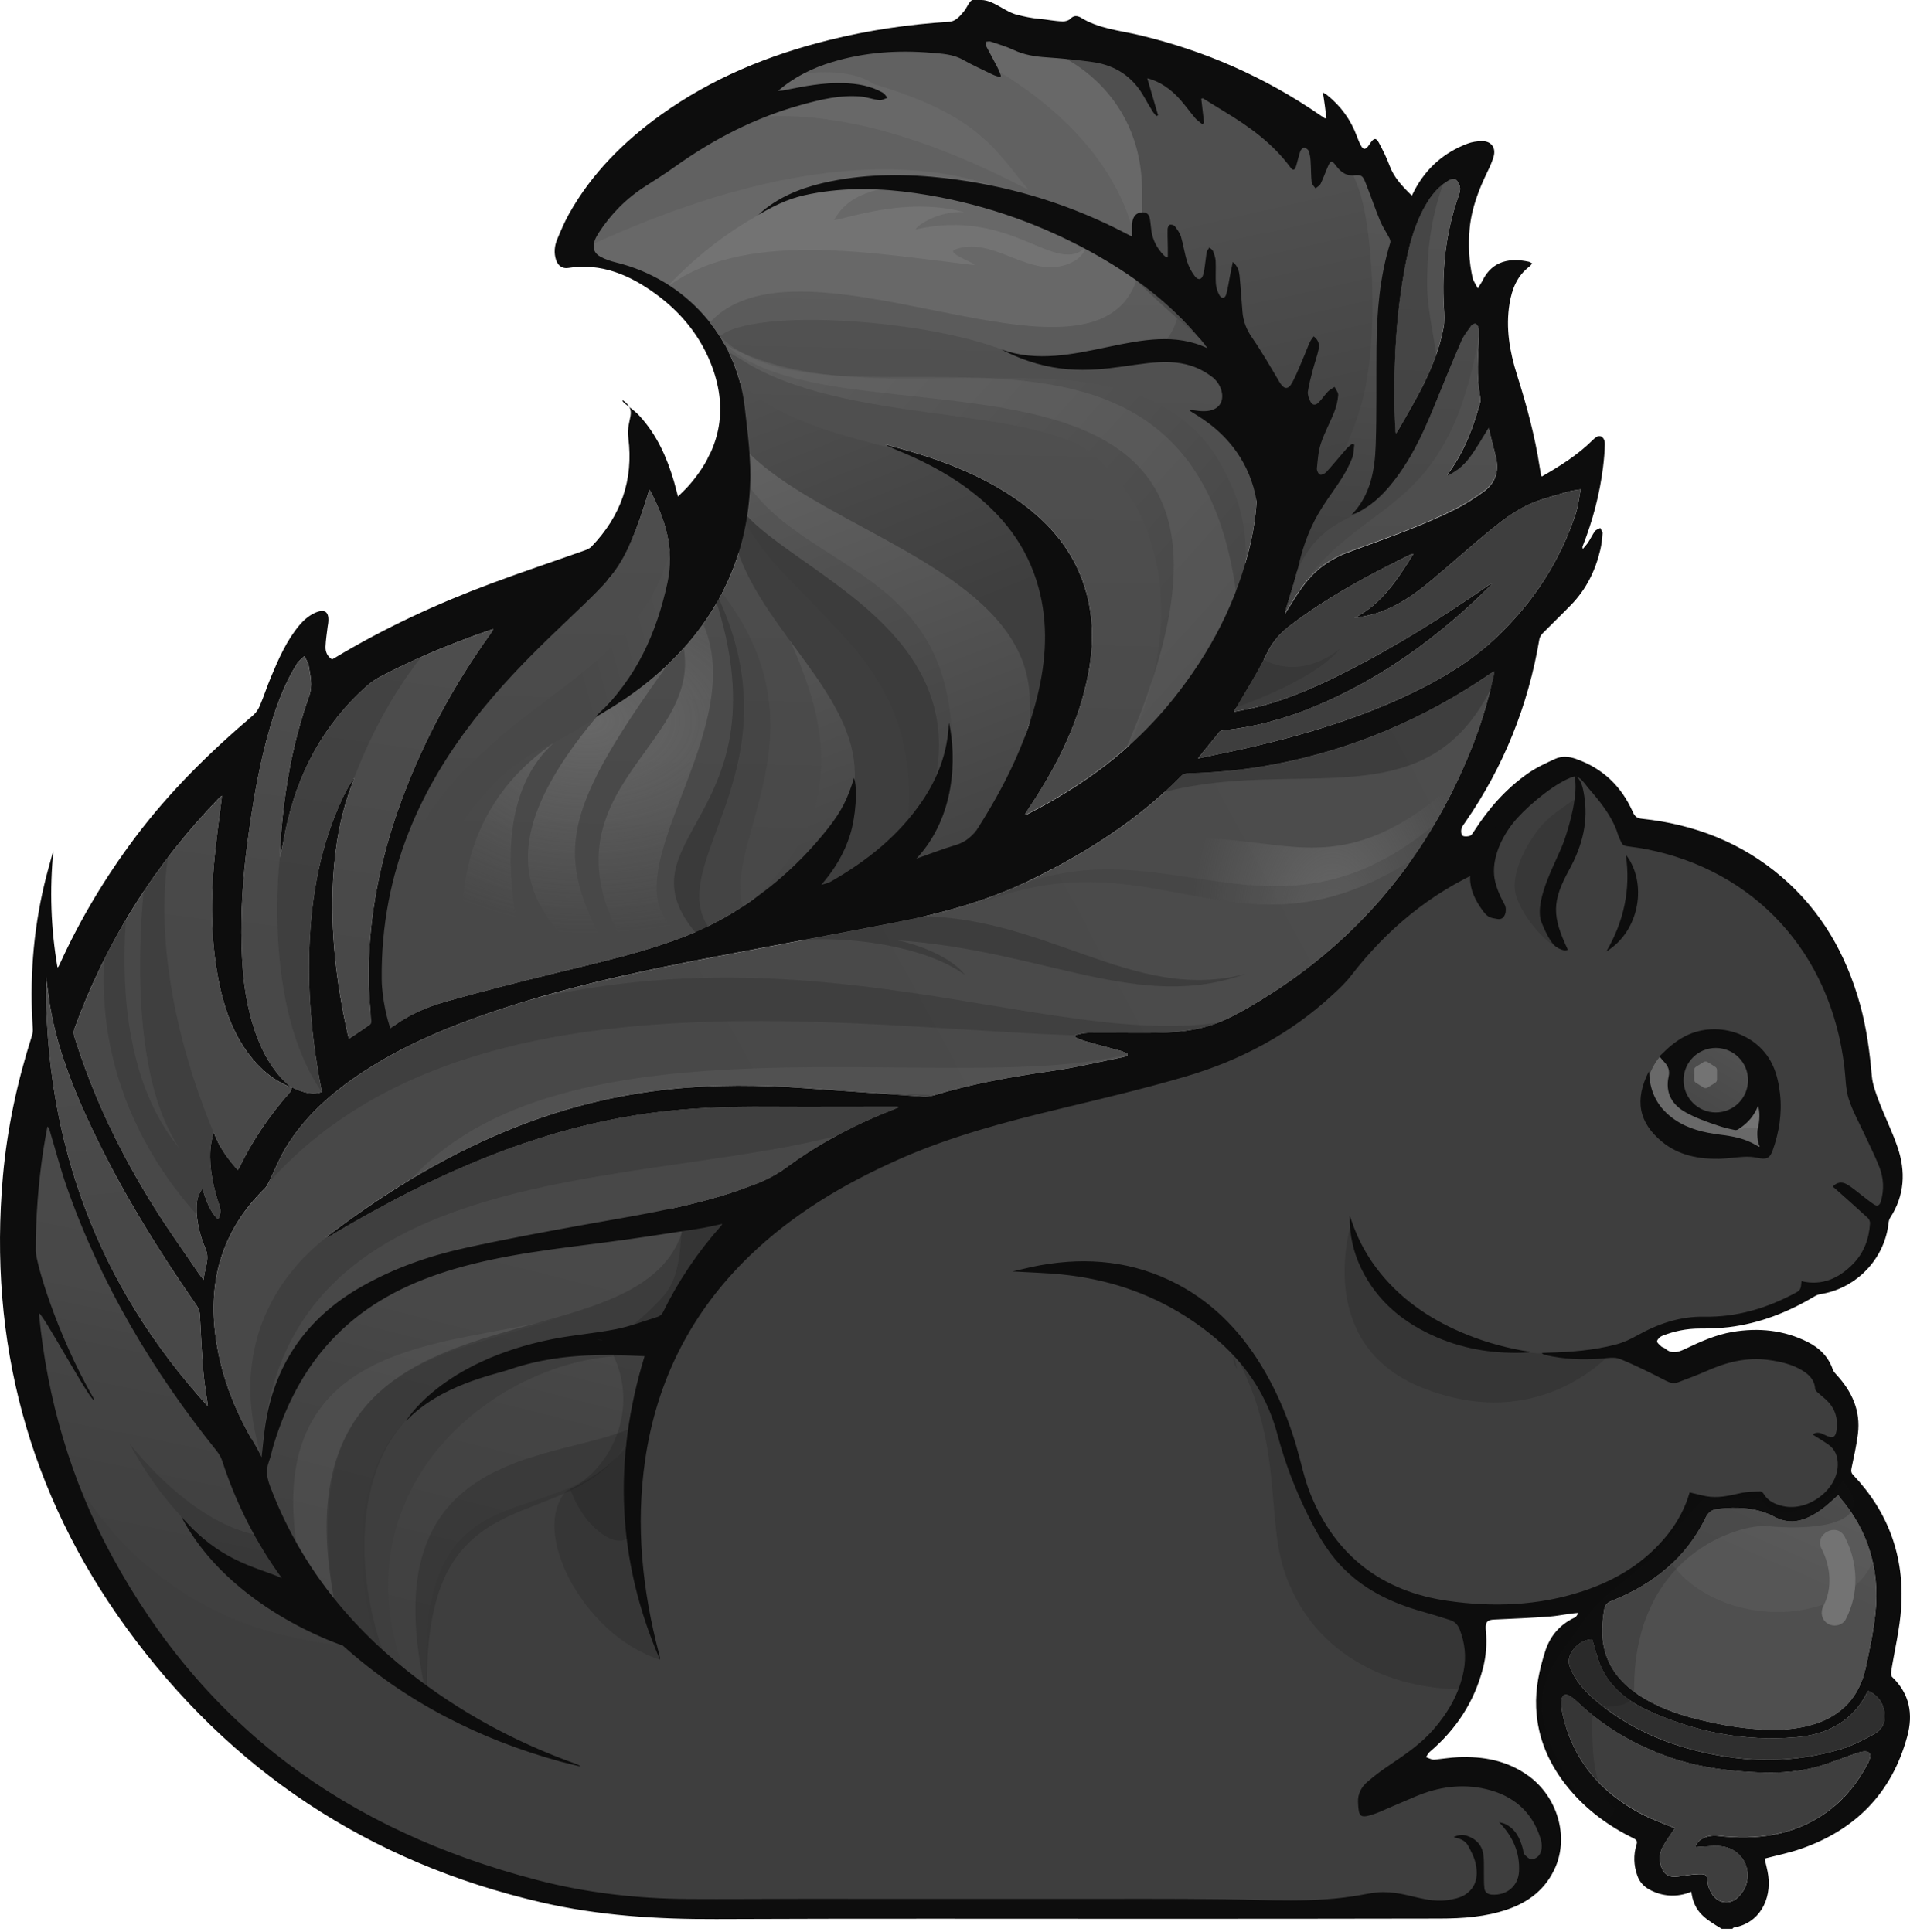 <?xml version="1.0" encoding="UTF-8"?>
<svg width="256px" height="259px" viewBox="0 0 256 259" version="1.1" xmlns="http://www.w3.org/2000/svg" preserveAspectRatio="xMidYMid">
    <title>Flink</title>
    <defs>
        <linearGradient x1="86.68%" y1="345.178%" x2="34.378%" y2="-88.846%" id="linearGradient-1">
            <stop stop-color="rgb(79,79,79)" offset="38.36%"></stop>
            <stop stop-color="rgb(72,72,72)" offset="65.84%"></stop>
            <stop stop-color="rgb(71,71,71)" offset="66.49%"></stop>
            <stop stop-color="rgb(68,68,68)" offset="68.52%"></stop>
            <stop stop-color="rgb(67,67,67)" offset="70.81%"></stop>
            <stop stop-color="rgb(65,65,65)" offset="73.41%"></stop>
            <stop stop-color="rgb(64,64,64)" offset="76.43%"></stop>
            <stop stop-color="rgb(63,63,63)" offset="80.17%"></stop>
            <stop stop-color="rgb(62,62,62)" offset="85.43%"></stop>
            <stop stop-color="rgb(62,62,62)" offset="100%"></stop>
        </linearGradient>
        <linearGradient x1="123.854%" y1="422.194%" x2="8.88%" y2="-119.166%" id="linearGradient-2">
            <stop stop-color="rgb(79,79,79)" offset="38.36%"></stop>
            <stop stop-color="rgb(72,72,72)" offset="65.84%"></stop>
            <stop stop-color="rgb(71,71,71)" offset="66.49%"></stop>
            <stop stop-color="rgb(68,68,68)" offset="68.52%"></stop>
            <stop stop-color="rgb(67,67,67)" offset="70.81%"></stop>
            <stop stop-color="rgb(65,65,65)" offset="73.41%"></stop>
            <stop stop-color="rgb(64,64,64)" offset="76.43%"></stop>
            <stop stop-color="rgb(63,63,63)" offset="80.17%"></stop>
            <stop stop-color="rgb(62,62,62)" offset="85.43%"></stop>
            <stop stop-color="rgb(62,62,62)" offset="100%"></stop>
        </linearGradient>
        <linearGradient x1="51.806%" y1="110.214%" x2="48.763%" y2="-15.847%" id="linearGradient-3">
            <stop stop-color="rgb(89,89,89)" offset="0%"></stop>
            <stop stop-color="rgb(79,79,79)" offset="38.36%"></stop>
            <stop stop-color="rgb(72,72,72)" offset="73.17%"></stop>
        </linearGradient>
        <linearGradient x1="9.624%" y1="174.162%" x2="53.938%" y2="52.867%" id="linearGradient-4">
            <stop stop-color="rgb(104,104,104)" offset="0%"></stop>
            <stop stop-color="rgb(62,62,62)" offset="100%"></stop>
        </linearGradient>
        <linearGradient x1="18.163%" y1="115.602%" x2="57.435%" y2="6.468%" id="linearGradient-5">
            <stop stop-color="rgb(104,104,104)" offset="0%"></stop>
            <stop stop-color="rgb(62,62,62)" offset="100%"></stop>
        </linearGradient>
        <linearGradient x1="51.576%" y1="144.243%" x2="48.369%" y2="-2.868%" id="linearGradient-6">
            <stop stop-color="rgb(104,104,104)" offset="0%"></stop>
            <stop stop-color="rgb(62,62,62)" offset="100%"></stop>
        </linearGradient>
        <linearGradient x1="65.496%" y1="-23.996%" x2="28.276%" y2="199.501%" id="linearGradient-7">
            <stop stop-color="rgb(62,62,62)" offset="0%"></stop>
            <stop stop-color="rgb(79,79,79)" offset="38.36%"></stop>
        </linearGradient>
        <linearGradient x1="-21.695%" y1="117.773%" x2="118.648%" y2="13.116%" id="linearGradient-8">
            <stop stop-color="rgb(104,104,104)" offset="0%"></stop>
            <stop stop-color="rgb(62,62,62)" offset="100%"></stop>
        </linearGradient>
        <linearGradient x1="136.302%" y1="88.561%" x2="44.464%" y2="47.699%" id="linearGradient-9">
            <stop stop-color="rgb(89,89,89)" offset="0%"></stop>
            <stop stop-color="rgb(79,79,79)" offset="38.36%"></stop>
            <stop stop-color="rgb(72,72,72)" offset="73.17%"></stop>
        </linearGradient>
        <linearGradient x1="247.226%" y1="117.351%" x2="-42.877%" y2="21.898%" id="linearGradient-10">
            <stop stop-color="rgb(89,89,89)" offset="0%"></stop>
            <stop stop-color="rgb(79,79,79)" offset="38.36%"></stop>
            <stop stop-color="rgb(72,72,72)" offset="73.17%"></stop>
        </linearGradient>
        <radialGradient cx="66.292%" cy="20.697%" fx="66.292%" fy="20.697%" r="99.479%" gradientTransform="translate(0.663,0.207),scale(0.27,1),rotate(163.148),translate(-0.663,-0.207)" id="radialGradient-11">
            <stop stop-color="rgb(115,115,115)" offset="0.91%"></stop>
            <stop stop-color="rgb(115,115,115)" stop-opacity="0" offset="100%"></stop>
        </radialGradient>
        <radialGradient cx="151.819%" cy="109.034%" fx="151.819%" fy="109.034%" r="231.346%" gradientTransform="translate(1.518,1.09),scale(1,0.353),rotate(180),translate(-1.518,-1.09)" id="radialGradient-12">
            <stop stop-color="rgb(115,115,115)" offset="0.91%"></stop>
            <stop stop-color="rgb(115,115,115)" stop-opacity="0" offset="100%"></stop>
        </radialGradient>
        <radialGradient cx="39.194%" cy="70.415%" fx="39.194%" fy="70.415%" r="113.781%" gradientTransform="translate(0.392,0.704),scale(1,0.518),rotate(180),translate(-0.392,-0.704)" id="radialGradient-13">
            <stop stop-color="rgb(115,115,115)" offset="0.91%"></stop>
            <stop stop-color="rgb(115,115,115)" stop-opacity="0" offset="100%"></stop>
        </radialGradient>
        <linearGradient x1="91.391%" y1="124.223%" x2="15.342%" y2="-22.546%" id="linearGradient-14">
            <stop stop-color="rgb(89,89,89)" offset="0.41%"></stop>
            <stop stop-color="rgb(79,79,79)" offset="38.36%"></stop>
        </linearGradient>
        <linearGradient x1="61.371%" y1="231.482%" x2="41.434%" y2="-48.06%" id="linearGradient-15">
            <stop stop-color="rgb(89,89,89)" offset="0%"></stop>
            <stop stop-color="rgb(79,79,79)" offset="38.36%"></stop>
            <stop stop-color="rgb(72,72,72)" offset="73.17%"></stop>
        </linearGradient>
        <linearGradient x1="62.96%" y1="264.45%" x2="47.079%" y2="-3.73%" id="linearGradient-16">
            <stop stop-color="rgb(89,89,89)" offset="0%"></stop>
            <stop stop-color="rgb(79,79,79)" offset="38.36%"></stop>
            <stop stop-color="rgb(72,72,72)" offset="73.17%"></stop>
        </linearGradient>
        <linearGradient x1="45.112%" y1="198.471%" x2="51.839%" y2="-11.691%" id="linearGradient-17">
            <stop stop-color="rgb(89,89,89)" offset="0%"></stop>
            <stop stop-color="rgb(79,79,79)" offset="38.36%"></stop>
            <stop stop-color="rgb(72,72,72)" offset="73.17%"></stop>
        </linearGradient>
        <linearGradient x1="51.069%" y1="251.524%" x2="47.62%" y2="-371.603%" id="linearGradient-18">
            <stop stop-color="rgb(89,89,89)" offset="0%"></stop>
            <stop stop-color="rgb(79,79,79)" offset="38.36%"></stop>
            <stop stop-color="rgb(72,72,72)" offset="73.17%"></stop>
        </linearGradient>
        <linearGradient x1="117.859%" y1="161.981%" x2="-13.227%" y2="-54.387%" id="linearGradient-19">
            <stop stop-color="rgb(89,89,89)" offset="0%"></stop>
            <stop stop-color="rgb(79,79,79)" offset="38.36%"></stop>
            <stop stop-color="rgb(72,72,72)" offset="73.17%"></stop>
        </linearGradient>
    </defs>
    <g>
        <path d="M163.804,106.113 C160.371,106.157 156.946,106.167 153.516,106.167 L144.662,106.159 C144.662,106.159 119.346,106.169 107.242,106.169 C105.345,106.169 103.437,106.162 101.534,106.157 C99.631,106.152 97.729,106.144 95.821,106.144 C94.631,106.144 93.441,106.146 92.254,106.154 C85.054,106.197 78.171,107.062 71.801,108.732 C46.424,115.371 27.211,130.425 14.686,153.468 C8.684,164.514 5.272,176.872 4.551,190.186 C4.232,196.107 4.533,202.176 5.452,208.219 C5.561,208.939 5.693,209.66 5.822,210.385 L6.114,212.034 L6.609,211.547 C6.87,211.288 6.951,211.019 7.01,210.816 C7.258,210.012 7.486,209.195 7.72,208.386 C8.202,206.699 8.704,204.954 9.293,203.279 C13.608,190.97 20.161,179.439 29.325,168.01 C29.687,167.559 29.959,167.059 30.116,166.574 C33.224,157.007 38.625,148.745 46.165,141.991 C53.499,135.426 62.292,130.509 72.336,127.35 C65.895,130.106 59.931,133.629 54.567,137.858 C45.822,144.756 39.516,153.197 35.837,162.949 C35.469,163.928 35.16,165.111 35.659,166.42 C35.822,166.866 35.938,167.328 36.06,167.792 C36.139,168.112 36.218,168.431 36.319,168.749 C38.3,175.225 41.309,180.304 45.516,184.267 C49.438,187.961 54.43,190.663 60.783,192.53 C66.714,194.275 72.905,195.062 78.889,195.823 L81.457,196.153 C84.805,196.592 88.205,197.109 91.485,197.617 L93.462,197.921 C94.197,198.033 94.928,198.193 95.686,198.357 L97.531,198.743 L97.046,197.919 C97.008,197.847 96.978,197.789 96.924,197.728 C93.814,194.248 91.209,190.379 89.172,186.216 C89.002,185.863 88.631,185.538 88.273,185.424 C87.832,185.279 87.393,185.137 86.954,184.99 C85.556,184.521 84.115,184.049 82.649,183.757 C81.071,183.443 79.455,183.214 77.89,182.996 C76.636,182.819 75.386,182.643 74.138,182.415 C69.946,181.669 66.699,180.322 64.248,178.265 C64.786,178.394 65.342,178.475 65.887,178.554 C66.646,178.663 67.427,178.78 68.143,179.026 C72.006,180.37 76.248,180.994 81.495,180.994 L82.203,180.992 C83.141,180.982 84.082,180.939 85.034,180.893 L86.878,180.817 L86.739,180.363 C82.979,168.071 83.085,156.01 87.04,144.447 C85.386,152.289 85.084,159.572 86.109,166.612 C87.675,177.372 92.416,186.644 100.205,194.171 C105.454,199.248 112.045,203.51 120.343,207.194 C127.551,210.398 135.06,212.321 142.131,214.021 L143.468,214.348 C148.511,215.561 153.73,216.814 158.781,218.298 C166.359,220.518 172.945,224.168 178.356,229.166 C179.165,229.915 180.089,230.765 180.814,231.703 C185.982,238.401 192.007,243.153 199.227,246.232 C199.435,246.321 199.671,246.542 199.821,246.793 C202.186,250.649 205.019,253.488 208.487,255.48 C209.261,255.924 210.03,256.147 210.778,256.147 C211.727,256.147 212.676,255.784 213.602,255.079 C213.952,254.81 214.272,254.528 214.553,254.242 C215.768,253.021 216.74,251.519 217.626,249.525 C217.735,249.287 217.834,249.211 218.1,249.178 C218.983,249.061 219.888,248.942 220.792,248.764 C235.544,245.839 245.811,234.494 247.595,219.145 C247.643,218.737 247.673,218.323 247.709,217.912 C247.785,216.938 247.866,215.933 248.155,215.028 C248.523,213.884 249.071,212.755 249.612,211.676 C249.845,211.197 250.088,210.707 250.309,210.218 C250.499,209.797 250.7,209.381 250.898,208.964 C251.367,207.978 251.844,206.97 252.245,205.938 C252.854,204.362 252.927,202.734 252.458,201.097 C252.255,200.392 251.829,200.288 251.59,200.288 C251.413,200.288 251.22,200.349 251.022,200.471 C250.616,200.732 250.236,201.021 249.86,201.321 C249.683,201.468 249.497,201.602 249.315,201.739 C249.112,201.896 248.914,202.051 248.716,202.216 C248.239,202.587 247.8,202.947 247.303,203.218 C247.125,203.317 246.938,203.373 246.757,203.373 C246.57,203.373 246.39,203.317 246.222,203.208 L246.917,202.587 C248.158,201.485 249.398,200.382 250.614,199.263 C250.87,199.03 251.04,198.598 251.017,198.248 C250.872,195.945 250.068,194.034 248.62,192.563 C246.894,190.818 245.086,189.97 243.094,189.97 C242.668,189.97 242.231,190.011 241.79,190.089 C241.711,189.316 241.544,189.026 240.9,188.681 C236.825,186.472 232.852,185.396 228.76,185.396 L228.121,185.401 C225.333,185.401 222.618,184.61 219.576,182.912 C218.526,182.331 217.6,181.933 216.738,181.705 C214.122,181.01 211.481,180.748 209.091,180.637 C210.116,180.495 211.187,180.426 212.336,180.426 C213.069,180.426 213.825,180.457 214.639,180.51 L215.109,180.558 C215.454,180.591 215.804,180.622 216.139,180.622 C216.588,180.622 216.958,180.566 217.27,180.436 C219.401,179.564 221.487,178.508 223.443,177.509 C223.826,177.311 224.102,177.23 224.356,177.23 C224.501,177.23 224.635,177.257 224.782,177.311 L225.353,177.524 C226.421,177.927 227.522,178.343 228.578,178.81 C231.079,179.924 233.241,180.449 235.372,180.449 C235.942,180.449 236.511,180.406 237.079,180.33 C238.538,180.132 240.245,179.797 241.782,178.851 C242.541,178.384 243.551,177.605 243.645,176.151 C243.65,176.126 243.698,176.04 243.817,175.928 C244.005,175.758 244.198,175.596 244.396,175.433 C244.593,175.271 244.796,175.101 244.987,174.921 C246.179,173.828 246.704,172.442 246.557,170.801 C246.509,170.342 246.407,169.266 245.486,169.266 C245.21,169.266 244.883,169.368 244.426,169.598 C244.238,169.697 244.061,169.776 243.901,169.822 C244.352,169.548 244.789,169.271 245.217,168.979 C246.235,168.287 246.732,167.226 246.684,165.828 C246.587,162.784 243.381,159.902 240.085,159.902 C239.695,159.902 239.306,159.95 238.941,160.026 C237.969,160.242 236.762,160.648 236.034,161.911 C236.011,161.947 235.927,162.003 235.909,162.008 L235.349,161.982 C234.689,161.957 234.009,161.929 233.377,161.785 L233.192,161.741 C232.119,161.493 231.016,161.247 229.882,161.247 C229.427,161.247 229.006,161.287 228.595,161.366 C228.09,161.46 227.591,161.584 227.078,161.711 L226.708,161.8 C226.124,159.9 225.176,158.116 223.894,156.487 C221.025,152.837 217.199,150.267 212.207,148.63 C208.589,147.438 204.695,146.842 200.633,146.842 C198.499,146.842 196.259,147.002 193.978,147.326 C184.982,148.613 178.703,153.504 175.312,161.861 C174.738,163.261 174.355,164.748 173.982,166.189 C173.802,166.884 173.617,167.594 173.414,168.287 C172.348,171.912 171.006,175.109 169.307,178.077 C166.219,183.463 162.403,187.301 157.637,189.81 C153.826,191.817 149.655,192.834 145.246,192.834 C143.399,192.834 141.468,192.659 139.502,192.307 C139.104,192.236 138.708,192.149 138.305,192.063 C139.693,192 141.009,191.924 142.344,191.794 C148.511,191.17 154.128,189.275 159.037,186.165 C165.717,181.926 169.814,176.659 171.562,170.068 C172.541,166.384 173.934,162.716 175.707,159.161 C176.732,157.101 178.036,154.717 179.914,152.702 C182.57,149.863 185.99,147.923 190.673,146.606 C191.954,146.243 193.228,145.85 194.493,145.444 C195.194,145.218 195.681,144.734 195.983,143.952 C196.716,142.05 196.899,140.111 196.523,138.196 C195.973,135.382 194.636,132.777 192.431,130.232 C190.691,128.226 188.532,126.767 186.441,125.354 C185.391,124.651 184.404,123.903 183.506,123.134 C182.737,122.474 182.339,121.612 182.385,120.704 C182.448,119.207 182.56,119.151 182.841,119.151 C183.075,119.151 183.44,119.24 184.036,119.433 C184.328,119.529 184.617,119.646 184.904,119.772 L186.647,120.523 C187.641,120.952 188.631,121.383 189.635,121.8 C191.807,122.703 193.956,123.169 196.016,123.169 C197.119,123.169 198.218,123.038 199.291,122.781 C203.15,121.858 205.681,119.567 206.818,115.967 C207.12,114.993 207.079,114.161 206.679,113.483 C206.415,113.034 205.808,112.659 205.306,112.644 C204.839,112.644 204.405,113.057 204.068,113.425 C203.883,113.631 203.835,113.899 203.802,114.133 C203.786,114.209 203.774,114.29 203.756,114.361 C203.413,115.642 202.939,116.48 202.224,117.04 C203.502,115.302 204.073,113.445 203.969,111.383 C203.865,109.335 202.33,107.907 200.237,107.907 C200.153,107.907 200.07,107.912 199.976,107.917 C199.182,107.965 198.674,108.394 198.593,109.099 C198.537,109.587 198.537,110.089 198.535,110.571 C198.535,110.771 198.535,110.972 198.53,111.172 C198.525,111.436 198.527,111.692 198.53,111.956 C198.53,112.519 198.532,113.05 198.464,113.572 C198.307,114.699 197.637,115.46 196.472,115.833 C196.391,115.863 196.31,115.883 196.224,115.891 C196.576,115.691 196.878,115.414 197.096,115.013 C197.528,114.214 197.893,113.486 198.096,112.702 C198.614,110.619 198.104,108.995 196.622,108.001 C195.853,107.491 194.869,107.301 194.001,107.179 C193.649,107.128 193.304,107.113 192.956,107.113 C191.66,107.113 190.391,107.417 189.171,107.707 L188.547,107.856 C187.387,108.12 186.363,108.257 185.376,108.26 C184.533,108.26 183.656,108.097 182.808,107.94 L182.418,107.869 C175.991,106.712 170.212,106.152 164.763,106.152 L163.804,106.113 Z" fill="rgb(62,62,62)" transform="translate(128.595, 181.13) scale(-1, 1) rotate(-180) translate(-128.595, -181.13) "></path>
        <path d="M216.108,170.528 C216.108,170.528 206.635,159.223 190.541,165.7 C175.801,171.639 181.177,187.985 181.177,187.985 C181.177,187.985 183.788,177.847 191.416,174.006 C202.46,168.443 216.108,170.528 216.108,170.528 Z" fill="rgb(20,20,20)" opacity="0.2" transform="translate(198.165, 175.841) scale(-1, 1) rotate(-180) translate(-198.165, -175.841) "></path>
        <path d="M169.423,217.232 C171.476,215.147 171.514,213.013 172.158,210.413 C173.373,205.522 174.868,201.275 177.983,197.251 C180.979,193.385 184.564,190.65 189.194,188.872 C193.205,187.334 198.36,187.788 197.594,181.816 L196.252,176.788 C186,176.788 176.4,181.466 172.488,191.64 C169.058,200.565 173.097,211.349 162.703,226.439 C163.532,225.422 168.36,218.321 169.423,217.232 Z" fill="rgb(20,20,20)" opacity="0.2" transform="translate(180.186, 201.614) scale(-1, 1) rotate(-180) translate(-180.186, -201.614) "></path>
        <g opacity="0.2" transform="translate(165.565, 182.52) scale(-1, 1) rotate(-180) translate(-165.565, -182.52) translate(165.065, 181.56)" fill="rgb(25,25,25)">
            <path d="M0.302,1.92 C0.459,1.286 0.598,0.642 0.743,0 C0.36,0.472 0.162,1.068 0.302,1.92 Z"></path>
        </g>
        <path d="M45.934,142.907 C7.268,146.728 2.717,185.218 2.717,185.218 C2.717,185.218 0.616,203.058 5.518,220.558 C8.666,188.719 34.208,166.676 34.208,166.676 C34.208,166.676 39.82,148.534 45.934,142.907 Z" fill="url(#linearGradient-1)" transform="translate(24.102, 181.733) scale(-1, 1) rotate(-180) translate(-24.102, -181.733) "></path>
        <path d="M36.294,200.488 C36.294,200.488 28.183,199.717 17.365,212.851 C27.795,193.923 41.314,193.537 41.314,193.537 L36.294,200.488 Z" fill="rgb(25,25,25)" opacity="0.2" transform="translate(29.34, 203.194) scale(-1, 1) rotate(-180) translate(-29.34, -203.194) "></path>
        <path d="M57.191,161.684 C55.164,197.278 76.061,180.762 86.848,199.637 C89.879,216.153 98.977,226.6 98.977,226.6 C98.977,226.6 34.269,238.732 33.254,191.547 C35.507,181.331 45.409,171.452 51.612,166.106 C50.397,168.841 34.949,211.348 86.396,207.882 C68.637,209.395 43.001,190.844 55.219,163.054 C56.447,162.159 57.191,161.684 57.191,161.684 Z" fill="url(#linearGradient-2)" transform="translate(66.116, 194.842) scale(-1, 1) rotate(-180) translate(-66.116, -194.842) "></path>
        <path d="M74.683,215.857 C61.308,210.829 38.592,210.852 45.056,176.722 C44.021,175.946 38.853,183.962 40.142,183.184 C34.196,213.696 60.907,211.932 74.683,215.857 Z" fill="rgb(115,115,115)" opacity="0.2" transform="translate(56.987, 196.263) scale(-1, 1) rotate(-180) translate(-56.987, -196.263) "></path>
        <path d="M91.62,221.919 C104.627,227.064 94.065,212.476 92.218,210.142 C87.946,204.744 77.146,206.499 71.387,204.698 C68.077,203.663 54.808,201.717 50.409,189.152 C48.453,183.586 47.72,174.485 51.883,163.412 C50.851,162.63 44.009,170.124 45.302,169.353 C34.325,218.395 86.114,200.791 91.62,221.919 Z" fill="rgb(53,53,53)" opacity="0.6" transform="translate(70.896, 193.182) scale(-1, 1) rotate(-180) translate(-70.896, -193.182) "></path>
        <path d="M220.934,150.462 C221.289,151.436 221.893,152.682 222.656,153.418 C222.834,153.334 223.027,153.324 223.171,153.233 C224.44,154.055 226.441,153.946 228.037,153.946 C228.989,153.946 230.381,154.209 231.3,153.852 C232.639,153.332 232.487,151.921 233.045,150.853 C234.095,148.859 237.335,148.834 237.345,146.015 C237.355,144.688 237.688,142.889 237.35,141.591 C237.094,140.626 236.018,140.921 235.087,140.921 C232.276,140.921 229.468,140.842 226.649,140.842 L222.753,143.747 C221.713,143.415 220.901,145.596 220.756,146.337 C220.525,147.557 220.495,149.25 220.934,150.462 Z" fill="rgb(105,105,105)" transform="translate(229.046, 147.441) scale(-1, 1) rotate(-180) translate(-229.046, -147.441) "></path>
        <path d="M233.936,149.982 C234.413,150.177 235.118,150.941 235.41,151.39 C235.623,151.712 235.564,151.918 236.018,151.905 C237.208,151.872 237.218,150.266 237.158,149.437 C237.087,148.376 236.658,147.402 236.503,146.359 C236.117,146.456 235.904,146.94 235.468,147.062 C235.125,147.164 234.631,147.115 234.268,147.1 C233.743,147.077 233.01,146.722 232.533,146.925 L233.936,149.982 Z" fill="rgb(115,115,115)" transform="translate(234.855, 149.132) scale(-1, 1) rotate(-180) translate(-234.855, -149.132) "></path>
        <path d="M79.825,48.94 C80.003,49.145 80.051,49.206 80.104,49.264 C85.267,54.084 88.002,60.168 89.473,66.97 C90.44,71.422 89.21,75.349 87.203,79.188 C87.167,79.251 87.104,79.315 87.035,79.401 C86.635,78.148 86.269,76.917 85.843,75.707 C84.795,72.724 83.527,69.836 81.512,67.365 C80.708,66.381 46.979,47.696 50.452,6.316 C50.473,6.06 50.516,5.816 50.551,5.53 C51.175,6.111 51.721,6.712 52.35,7.207 C54.595,8.962 57.186,10.081 59.892,10.837 C64.842,12.217 69.822,13.486 74.812,14.706 C80.485,16.096 86.193,17.385 91.67,19.48 C94.768,20.663 97.642,22.22 100.393,24.098 C104.485,26.898 108.021,30.25 111.066,34.131 C112.839,36.392 113.666,38.117 114.465,40.773 C114.97,39.411 114.706,35.6 113.945,33.17 C113.153,30.661 111.819,28.469 110.079,26.457 C110.495,26.589 110.951,26.657 111.324,26.871 C116.15,29.621 120.424,33.007 123.58,37.65 C125.696,40.76 126.985,44.165 127.165,47.955 C127.168,48.008 127.193,48.062 127.208,48.145 C128.213,43.495 128.068,35.58 122.827,29.955 C124.679,30.607 126.356,31.265 128.068,31.774 C129.486,32.196 130.423,33.025 131.204,34.271 C134.644,39.715 137.496,45.423 139.038,51.718 C140.233,56.578 140.53,61.459 139.193,66.343 C137.676,71.864 134.342,76.113 129.806,79.49 C126.655,81.836 123.18,83.577 119.531,85.002 C119.311,85.089 119.09,85.167 118.872,85.264 C118.836,85.276 118.818,85.317 118.681,85.469 C119.945,85.122 121.076,84.827 122.198,84.495 C127.426,82.942 132.432,80.918 136.866,77.676 C140.824,74.784 143.853,71.176 145.368,66.432 C146.72,62.185 146.603,57.892 145.632,53.6 C144.211,47.339 141.293,41.765 137.744,36.486 C137.635,36.318 137.529,36.158 137.425,35.993 C137.409,35.971 137.412,35.927 137.392,35.834 C137.539,35.889 137.655,35.927 137.762,35.983 C145.2,39.786 151.809,44.65 157.076,51.185 C162.19,57.527 165.91,64.59 167.68,72.592 C169.905,82.689 167.467,91.654 160.927,99.562 C156.794,104.567 151.682,108.353 146.027,111.438 C138.729,115.41 130.963,118.008 122.743,119.203 C118.07,119.886 113.392,120.015 108.721,119.117 C106.154,118.63 104.49,117.955 101.646,116.311 C102.006,116.618 102.349,116.943 102.727,117.219 C105.281,119.16 108.227,120.162 111.319,120.789 C116.434,121.824 121.591,121.811 126.749,121.21 C134.735,120.276 142.346,118.064 149.559,114.497 C150.264,114.142 150.962,113.779 151.741,113.378 C151.741,114.033 151.7,114.604 151.751,115.169 C151.814,116.042 152.256,116.542 152.943,116.623 C153.598,116.704 153.981,116.458 154.11,115.814 C154.214,115.268 154.242,114.708 154.321,114.16 C154.496,112.912 155.077,111.854 155.934,110.935 C156.018,110.841 156.122,110.76 156.226,110.689 C156.277,110.651 156.343,110.654 156.525,110.618 C156.525,111.067 156.528,111.481 156.525,111.892 C156.513,112.726 156.477,113.564 156.497,114.398 C156.502,114.604 156.65,114.934 156.789,114.974 C156.985,115.027 157.34,114.928 157.464,114.774 C157.791,114.342 158.144,113.876 158.291,113.363 C158.618,112.277 158.768,111.141 159.105,110.063 C159.331,109.365 159.684,108.675 160.128,108.096 C160.612,107.462 161.107,107.602 161.292,108.378 C161.465,109.104 161.528,109.857 161.637,110.598 C161.675,110.854 161.686,111.118 161.764,111.356 C161.825,111.562 161.977,111.732 162.086,111.922 C162.254,111.767 162.502,111.653 162.573,111.46 C162.743,111.029 162.911,110.565 162.934,110.111 C162.987,109.106 162.891,108.094 162.964,107.094 C163.005,106.562 163.182,105.993 163.441,105.532 C163.73,105.017 164.197,105.077 164.354,105.653 C164.585,106.475 164.699,107.325 164.864,108.165 C164.981,108.733 165.1,109.299 165.237,109.994 C165.91,109.421 166.072,108.784 166.138,108.167 C166.308,106.526 166.394,104.877 166.536,103.233 C166.65,102 167.071,100.917 167.8,99.864 C169.121,97.949 170.291,95.922 171.476,93.912 C172.082,92.882 172.645,92.788 173.216,93.849 C173.86,95.054 174.34,96.34 174.885,97.601 C175.124,98.152 175.322,98.712 175.573,99.255 C175.69,99.519 175.887,99.742 176.068,100.016 C176.714,99.547 176.869,98.933 176.745,98.324 C176.56,97.408 176.222,96.518 175.984,95.612 C175.725,94.623 175.454,93.636 175.299,92.626 C175.24,92.22 175.423,91.733 175.606,91.34 C175.87,90.769 176.286,90.7 176.73,91.147 C177.186,91.599 177.536,92.149 177.978,92.608 C178.229,92.872 178.572,93.032 178.876,93.24 C179.046,92.87 179.391,92.484 179.361,92.129 C179.297,91.375 179.117,90.607 178.84,89.901 C178.275,88.468 177.519,87.103 177.034,85.649 C176.684,84.594 176.618,83.44 176.504,82.321 C176.471,82.047 176.702,81.562 176.917,81.484 C177.143,81.405 177.59,81.628 177.79,81.849 C178.711,82.859 179.576,83.927 180.482,84.964 C180.7,85.223 180.997,85.406 181.256,85.629 C181.344,85.583 181.428,85.548 181.519,85.5 C181.431,84.914 181.456,84.279 181.243,83.734 C180.878,82.828 180.431,81.938 179.914,81.113 C179.094,79.802 178.158,78.571 177.321,77.277 C175.768,74.885 174.738,72.272 174.096,69.491 C173.63,67.492 172.972,65.536 172.394,63.57 C172.328,63.327 172.237,63.091 172.229,62.819 C172.734,63.623 173.229,64.445 173.751,65.247 C174.845,66.932 176.106,68.479 177.8,69.595 C178.653,70.154 179.569,70.656 180.522,71.006 C185.426,72.81 190.384,74.487 195.057,76.839 C196.386,77.516 197.657,78.33 198.867,79.213 C200.4,80.324 200.963,81.874 200.506,83.752 C200.186,85.056 199.867,86.357 199.534,87.714 C198.743,86.451 198.043,85.233 197.246,84.092 C196.449,82.95 195.46,81.981 193.991,81.329 C194.126,81.58 194.161,81.689 194.23,81.778 C196.29,84.617 197.474,87.844 198.395,91.185 C198.489,91.53 198.383,91.946 198.322,92.319 C197.901,94.755 198.104,97.195 198.213,99.638 C198.241,100.123 198.241,100.628 198.17,101.11 C198.139,101.333 197.959,101.612 197.769,101.696 C197.639,101.754 197.302,101.576 197.188,101.422 C196.713,100.757 196.186,100.105 195.869,99.372 C194.592,96.406 193.372,93.415 192.152,90.432 C190.635,86.705 188.927,83.087 186.319,79.977 C185.14,78.569 183.8,77.343 182.151,76.488 C181.839,76.329 181.502,76.199 181.149,76.088 C183.699,78.723 184.27,82.06 184.384,85.472 C184.536,89.84 184.447,94.219 184.493,98.593 C184.538,103.322 184.929,108.01 186.34,112.567 C186.393,112.747 186.302,113.01 186.203,113.191 C185.807,113.967 185.302,114.693 184.972,115.494 C184.282,117.176 183.701,118.901 183.021,120.593 C182.628,121.588 182.491,121.662 181.426,121.585 C180.281,121.504 179.594,122.161 178.988,122.976 C178.521,123.592 178.331,123.577 178.011,122.854 C177.663,122.067 177.389,121.258 177.014,120.484 C176.884,120.221 176.552,120.048 176.316,119.835 C176.133,120.104 175.832,120.368 175.799,120.654 C175.702,121.591 175.728,122.534 175.659,123.473 C175.626,123.94 175.565,124.412 175.408,124.848 C175.332,125.053 175.017,125.277 174.789,125.294 C174.629,125.307 174.347,125.031 174.279,124.823 C174.046,124.155 173.911,123.46 173.698,122.788 C173.531,122.248 173.287,122.189 172.965,122.631 C170.618,125.827 167.49,128.093 164.141,130.107 C163.152,130.701 162.183,131.322 161.201,131.921 C161.132,131.898 161.064,131.873 161.001,131.855 C161.127,130.767 161.257,129.681 161.379,128.595 C161.29,128.547 161.201,128.506 161.115,128.461 C160.803,128.724 160.447,128.943 160.189,129.252 C159.539,130.021 158.951,130.838 158.291,131.604 C156.985,133.136 155.343,134.232 153.763,134.595 C154.262,132.883 154.739,131.261 155.209,129.635 C155.138,129.597 155.054,129.567 154.98,129.534 C154.818,129.737 154.625,129.924 154.491,130.145 C154.11,130.767 153.732,131.386 153.379,132.025 C151.873,134.752 149.549,136.325 146.499,136.764 C144.427,137.063 142.323,137.261 140.235,137.403 C138.703,137.51 137.229,137.736 135.826,138.408 C134.852,138.852 133.797,139.159 132.762,139.501 C132.589,139.562 132.358,139.489 132.158,139.476 C132.173,139.255 132.125,138.999 132.214,138.816 C132.701,137.863 133.231,136.932 133.721,135.978 C133.901,135.635 134.017,135.257 134.159,134.894 C134.111,134.841 134.066,134.793 134.02,134.74 C133.708,134.844 133.383,134.915 133.091,135.057 C131.742,135.711 130.374,136.328 129.068,137.063 C127.738,137.814 126.275,137.875 124.836,137.997 C120.336,138.375 115.886,138.073 111.535,136.756 C108.889,135.96 106.443,134.757 104.292,132.898 C104.563,132.926 104.845,132.926 105.109,132.974 C107.734,133.514 110.363,134.022 113.067,133.933 C114.909,133.874 116.703,133.58 118.319,132.647 C118.577,132.499 118.74,132.19 118.948,131.959 C118.585,131.832 118.205,131.589 117.857,131.634 C117.017,131.733 116.198,132.045 115.35,132.114 C112.656,132.355 110.063,131.733 107.499,131.025 C101.288,129.321 95.664,126.421 90.44,122.689 C89.166,121.783 87.845,120.944 86.52,120.101 C83.943,118.462 81.857,116.344 80.208,113.779 C80.016,113.475 79.838,113.147 79.714,112.81 C79.376,111.871 79.625,111.087 80.51,110.621 C81.145,110.286 81.847,110.047 82.55,109.877 C91.833,107.614 98.746,99.963 99.817,90.498 C100.22,86.948 100.715,83.389 100.537,79.789 C100.129,71.526 97.171,64.326 91.653,58.177 C88.372,54.518 84.496,51.608 80.249,49.16 C80.165,49.104 80.074,49.069 79.825,48.94 Z" fill="url(#linearGradient-3)" transform="translate(125.431, 72.527) scale(-1, 1) rotate(-180) translate(-125.431, -72.527) "></path>
        <path d="M198.776,83.119 C194.831,52.325 181.167,59.294 172.227,42.104 C171.737,42.753 170.608,37.497 172.861,47.256 C175.116,57.026 181.58,52.614 187.697,63.787 C195.442,77.908 193.897,79.174 198.776,83.119 Z" fill="rgb(53,53,53)" opacity="0.2" transform="translate(185.142, 62.191) scale(-1, 1) rotate(-180) translate(-185.142, -62.191) "></path>
        <path d="M157.949,41.181 C156.482,32.368 144.021,32.766 133.358,36.505 C121.771,40.57 97.696,41.874 95.76,37.025 C94.793,35.914 92.853,40.483 92.853,40.483 C92.853,40.483 111.137,60.431 141.745,39.377 C140.499,41.315 152.745,46.988 152.745,46.988 C152.745,46.988 156.426,48.109 157.949,41.181 Z" fill="rgb(115,115,115)" opacity="0.3" transform="translate(125.401, 41.513) scale(-1, 1) rotate(-180) translate(-125.401, -41.513) "></path>
        <path d="M94.53,77.838 C95.194,76.189 100.608,77.3 101.116,79.875 C93.129,88.922 114.156,105.547 94.763,127.245 C107.45,93.767 80.434,92.405 94.53,77.838 Z" fill="rgb(53,53,53)" opacity="0.2" transform="translate(96.795, 102.153) scale(-1, 1) rotate(-180) translate(-96.795, -102.153) "></path>
        <path d="M94.53,78.023 C95.194,76.374 95.075,76.846 95.58,79.421 C87.594,88.47 108.866,101.665 94.763,127.43 C107.45,93.952 80.434,92.59 94.53,78.023 Z" fill="rgb(53,53,53)" opacity="0.6" transform="translate(95.03, 102.245) scale(-1, 1) rotate(-180) translate(-95.03, -102.245) "></path>
        <path d="M123.629,46.837 C162.01,87.223 113.491,80.457 97.678,107.869 C97.706,108.341 97.739,108.798 97.739,109.282 C97.739,113.093 96.815,116.68 95.207,119.861 C110.008,97.909 147.527,117.266 140.241,72.39 C139.583,70.084 134.362,47.342 123.629,46.837 Z" fill="url(#linearGradient-4)" transform="translate(118.188, 83.349) scale(-1, 1) rotate(-180) translate(-118.188, -83.349) "></path>
        <path d="M123.629,63.784 C107.828,56.029 94.015,55.8 94.667,58.101 C126.061,79.404 100.72,101.357 94.811,122.035 C95.215,123.705 97.739,124.326 97.739,126.221 C97.739,126.424 97.713,126.617 97.708,126.818 C98.165,124.765 99.246,124.052 100.283,123.012 C114.876,108.293 161.262,103.373 123.629,63.784 Z" fill="url(#linearGradient-5)" transform="translate(116.334, 91.823) scale(-1, 1) rotate(-180) translate(-116.334, -91.823) "></path>
        <path d="M118.681,72.889 C142.983,109.188 97.615,116.083 97.942,127.591 C94.329,103.921 137.818,93.789 96.955,65.458 C96.303,63.16 102.879,65.131 118.681,72.889 Z" fill="rgb(62,62,62)" transform="translate(111.377, 96.075) scale(-1, 1) rotate(-180) translate(-111.377, -96.075) "></path>
        <path d="M186.591,37.047 C188.521,33.823 186.378,30.017 184.13,26.453 C182.055,23.16 177.044,24.238 173.645,16.3 L173.936,22.485 C177.701,29.048 171.331,38.082 169.555,44.189 C166.539,54.59 163.253,64.188 167.257,74.741 C167.526,75.449 167.756,76.226 168.03,76.954 C170.027,75.48 171.534,74.011 173.252,71.771 C174.386,70.284 173.99,75.607 175.482,74.488 C176.58,73.678 175.428,69.914 176.476,69.043 C177.646,68.054 178.353,73.782 179.201,72.514 C181.182,69.536 182.319,71.426 183.163,70.533 C183.927,69.723 185.713,63.485 186.434,62.64 C187.136,61.821 187.811,60.976 188.476,60.126 C188.075,55.585 187.192,50.48 185.731,46.383 C184.353,42.514 184.29,40.901 186.591,37.047 Z" fill="url(#linearGradient-6)" transform="translate(176.939, 46.627) scale(-1, 1) rotate(-180) translate(-176.939, -46.627) "></path>
        <path d="M132.569,50.484 C132.688,50.441 132.787,50.423 132.848,50.426 C133.911,50.443 129.981,55.383 131.11,55.383 C133.018,55.383 135.707,53.414 137.572,53.27 C141.512,52.968 145.594,53.056 149.082,51.461 C152.423,49.928 153.91,45.172 154.658,44.971 C155.414,44.763 152.839,50.469 153.577,50.215 C154.828,49.794 155.828,49.175 156.652,48.49 C159.95,43.769 161.023,20.37 156.18,20.974 C151.096,21.608 164.202,19.178 164.255,19.373 C168.639,35.917 158.875,46.09 159.316,45.517 C159.894,44.756 160.359,44.164 160.853,43.974 C161.894,43.573 160.204,47.962 161.155,47.381 C164.182,45.532 166.328,44.228 168.091,42.914 C168.145,42.838 168.16,42.655 168.246,42.69 C169.548,43.231 177.564,45.116 171.463,16.316 C180.728,35.067 173.475,42.424 174.185,41.655 C177.476,38.104 178.148,29.432 178.572,24.29 C178.97,19.467 175.936,8.472 172.006,4.836 C169.236,2.279 169.291,5.445 168.254,7.891 C166.546,11.907 163.416,15.144 160.574,18.452 C158.458,20.913 155.891,22.712 153.565,24.914 C151.03,27.314 149.696,30.668 147.43,33.301 C145.403,35.655 142.915,37.53 140.989,39.986 C138.827,42.736 137.384,45.882 134.999,48.414 C134.243,49.226 133.396,49.835 132.569,50.484 Z" fill="rgb(62,62,62)" transform="translate(154.755, 29.636) scale(-1, 1) rotate(-180) translate(-154.755, -29.636) "></path>
        <path d="M150.335,64.538 C155.998,64.556 159.554,61.844 164.238,59.251 C168.119,57.092 172.891,57.072 176.172,54.099 C180.53,50.144 182.415,46.224 183.232,40.435 C184.168,33.844 184.282,25.441 183.034,18.873 C182.395,15.504 180.002,8.598 177.478,6.135 L174.449,8.063 C168.477,23.49 150.467,29.82 143.653,44.981 C141.644,49.444 140.887,55.243 140.839,60.119 C140.786,65.223 146.21,64.523 150.335,64.538 Z" fill="url(#linearGradient-7)" transform="translate(162.395, 35.349) scale(-1, 1) rotate(-180) translate(-162.395, -35.349) "></path>
        <path d="M93.992,3.887 C90.699,9.004 85.485,12.766 79.361,14.133 C77.803,14.481 75.01,15.45 77.776,18.776 C80.731,23.388 84.978,25.159 87.264,26.854 C96.455,33.678 92.655,34.376 98.015,34.995 C100.111,35.238 99.558,35.421 100.621,34.995 C101.684,34.569 99.804,35.294 99.132,35.738 C93.149,39.698 93.581,31.798 96.151,33.506 C103.81,39.427 121.447,43.582 126.391,42.735 C127.109,42.613 132.079,39.742 132.843,39.754 C133.906,39.772 129.979,44.711 131.108,44.711 C133.01,44.711 135.704,42.743 137.569,42.598 C141.428,42.301 153.161,36.92 153.075,22.754 C153.05,18.426 153.316,15.392 152.733,12.568 C148.458,-8.154 105.147,20.925 93.992,3.887 Z" fill="rgb(104,104,104)" transform="translate(114.859, 24.299) scale(-1, 1) rotate(-180) translate(-114.859, -24.299) "></path>
        <path d="M145.837,30.413 C143.83,32.92 130.783,37.438 130.783,37.438 C130.783,37.438 109.12,44.904 89.141,23.642 C99.35,31.748 117.296,28.348 130.273,26.851 C131.988,26.651 126.566,28.381 127.987,28.906 C132.805,30.69 137.27,25.692 142.075,26.656 C144.317,27.103 145.662,28.32 145.837,30.413 Z" fill="rgb(115,115,115)" transform="translate(117.489, 31.176) scale(-1, 1) rotate(-180) translate(-117.489, -31.176) "></path>
        <path d="M129.217,30.663 C121.262,32.759 113.308,29.691 111.776,29.598 C112.499,30.681 113.674,33.18 119.564,34.042 C120.919,34.243 123.634,34.025 125.057,34.027 C127.604,34.032 129.184,33.418 131.432,32.335 C132.866,31.645 136.334,30.909 137.432,31.082 C137.432,31.082 149.627,30.163 145.588,26.028 C141.552,21.895 135.664,31.358 122.738,28.332 C122.743,28.753 125.696,30.861 129.217,30.663 Z" fill="rgb(104,104,104)" transform="translate(129.092, 29.546) scale(-1, 1) rotate(-180) translate(-129.092, -29.546) "></path>
        <path d="M117.159,30.114 C112.134,33.443 103.34,30.589 102.201,30.604 C102.176,30.721 102.247,30.85 102.45,30.979 C110.112,36.901 121.457,36.373 126.401,35.526 C126.439,35.521 126.49,35.503 126.549,35.482 C126.571,35.475 126.607,35.462 126.637,35.449 C127.708,35.038 131.209,33.067 132.483,32.633 C139.936,28.409 151.71,19.489 152.748,5.359 C148.514,7.241 145.469,9.075 143.13,10.861 C142.341,11.463 124.529,30.081 77.38,7.71 C77.38,7.71 76.068,8.431 76.817,10.115 C87.464,27.225 106.902,32.139 137.861,15.935 C133.469,21.169 131.343,25.908 117.159,30.114 Z" fill="rgb(97,97,97)" transform="translate(114.667, 20.699) scale(-1, 1) rotate(-180) translate(-114.667, -20.699) "></path>
        <path d="M147.298,39.386 C164.76,57.244 171.876,70.586 163.423,84.953 C149.734,108.239 107.575,83.951 89.24,107.443 C91.183,105.223 95.316,100.826 99.309,98.665 C112.9,89.786 138.48,92.642 146.631,85.777 C157.122,76.951 159.798,59.147 147.298,39.386 Z" fill="url(#linearGradient-8)" transform="translate(128.109, 73.415) scale(-1, 1) rotate(-180) translate(-128.109, -73.415) "></path>
        <path d="M90.407,140.689 C90.387,139.492 93.127,132.584 92.698,130.993 C89.019,117.413 73.08,110.751 73.08,110.751 C73.08,110.751 55.227,103.566 52.388,70.728 C49.133,68.386 49.585,73.374 49.686,75.591 C51.711,118.656 87.54,113.843 90.407,140.689 Z" fill="url(#linearGradient-9)" transform="translate(71.175, 105.403) scale(-1, 1) rotate(-180) translate(-71.175, -105.403) "></path>
        <path d="M151.147,144.044 C150.853,144.181 150.571,144.356 150.262,144.444 C148.699,144.881 147.123,145.282 145.556,145.728 C145.061,145.87 144.589,146.096 144.104,146.281 C144.109,146.388 144.115,146.492 144.115,146.593 C144.68,146.695 145.233,146.872 145.799,146.88 C148.049,146.905 150.3,146.875 152.552,146.87 C155.734,146.862 158.925,146.877 161.992,147.806 C163.489,148.263 164.951,148.948 166.323,149.711 C180.817,157.779 191.058,169.586 197.221,184.962 C198.482,188.106 199.448,191.355 200.194,194.653 C200.242,194.836 200.26,195.026 200.316,195.343 C200.075,195.196 199.92,195.125 199.775,195.031 C190.906,188.955 181.22,184.835 170.651,182.834 C166.871,182.121 163.055,181.763 159.209,181.652 C158.923,181.644 158.555,181.535 158.365,181.337 C152.616,175.477 145.827,171.143 138.503,167.538 C132.655,164.664 126.483,162.926 120.135,161.691 C111.999,160.11 103.843,158.608 95.707,157.043 C85.714,155.123 75.771,152.989 66.111,149.721 C59.981,147.651 54.045,145.162 48.616,141.598 C44.529,138.909 40.891,135.733 38.318,131.503 C37.415,130.012 36.773,128.36 35.994,126.79 C35.852,126.508 35.703,126.214 35.484,125.998 C30.096,120.729 27.972,114.318 28.799,106.88 C29.413,101.377 31.385,96.344 34.196,91.607 C34.528,91.052 34.81,90.473 35.071,89.983 C35.205,91.183 35.312,92.528 35.5,93.86 C36.689,102.336 41.053,108.648 48.481,112.864 C52.802,115.325 57.454,116.951 62.277,118.017 C67.564,119.184 72.897,120.166 78.227,121.132 C84.699,122.302 91.206,123.279 97.498,125.262 C98.721,125.646 99.931,126.09 101.133,126.546 C102.681,127.127 104.127,127.876 105.474,128.875 C109.934,132.16 114.823,134.677 119.973,136.691 C120.115,136.745 120.247,136.806 120.386,136.859 C120.391,136.879 120.394,136.907 120.414,136.96 C120.33,136.968 120.257,136.978 120.181,136.978 C114.419,136.981 108.645,136.948 102.884,136.981 C97.726,137.014 92.586,136.854 87.474,136.182 C80.394,135.243 73.541,133.409 66.867,130.869 C58.994,127.865 51.546,124.022 44.321,119.709 C44.128,119.592 43.93,119.481 43.669,119.435 C43.806,119.544 43.93,119.666 44.062,119.767 C51.97,125.762 60.39,130.882 69.678,134.472 C76.147,136.965 82.822,138.604 89.722,139.335 C95.801,139.977 101.882,139.916 107.965,139.475 C113.224,139.091 118.484,138.708 123.75,138.348 C124.207,138.31 124.694,138.379 125.138,138.508 C130.341,140.091 135.666,141.022 141.042,141.786 C144.219,142.235 147.349,142.996 150.498,143.622 C150.711,143.668 150.911,143.78 151.114,143.863 C151.124,143.919 151.137,143.983 151.147,144.044 Z" fill="url(#linearGradient-10)" transform="translate(114.471, 142.663) scale(-1, 1) rotate(-180) translate(-114.471, -142.663) "></path>
        <path d="M54.273,141.283 C74.886,165.905 128.36,152.999 151.147,159.022 C136.722,150.734 124.983,152.164 124.983,152.164 C124.983,152.164 75.743,157.604 54.273,141.283 Z" fill="rgb(115,115,115)" opacity="0.2" transform="translate(102.71, 150.153) scale(-1, 1) rotate(-180) translate(-102.71, -150.153) "></path>
        <path d="M211.864,101.659 C211.166,101.539 210.651,101.506 210.18,101.354 C208.325,100.773 206.389,100.342 204.646,99.505 C202.99,98.706 201.455,97.572 200.022,96.405 C197.236,94.142 194.58,91.734 191.835,89.443 C189.584,87.568 187.2,85.891 184.358,85.021 C183.442,84.742 182.491,84.582 181.535,84.425 C185.236,86.29 187.309,89.613 189.458,93.023 C189.275,92.99 189.209,92.997 189.161,92.975 C183.514,90.212 177.983,87.261 172.955,83.438 C171.615,82.416 170.555,81.254 169.801,79.668 C168.591,77.146 167.061,74.774 165.674,72.344 C165.613,72.235 165.544,72.128 165.377,71.837 C166.592,72.093 167.658,72.263 168.705,72.529 C173.13,73.661 177.245,75.576 181.284,77.656 C187.59,80.921 193.598,84.696 199.423,88.748 C199.6,88.87 199.781,88.986 200.011,89.057 C199.958,88.984 199.918,88.903 199.854,88.842 C192.941,81.949 185.188,76.271 176.123,72.509 C172.204,70.875 168.142,69.787 163.915,69.348 C163.758,69.325 163.553,69.277 163.464,69.168 C162.523,68.029 161.604,66.877 160.562,65.591 C163.142,66.144 165.57,66.628 167.98,67.189 C174.728,68.757 181.347,70.748 187.664,73.62 C192.332,75.741 196.782,78.235 200.526,81.781 C205.468,86.465 209.106,92.005 211.23,98.495 C211.539,99.449 211.636,100.481 211.864,101.659 Z" fill="rgb(62,62,62)" transform="translate(186.213, 83.625) scale(-1, 1) rotate(-180) translate(-186.213, -83.625) "></path>
        <path d="M95.116,90.942 C97.117,91.614 99.398,92.446 101.831,93.38 C130.511,102.323 139.992,109.781 139.992,109.781 L168.804,131.112 C168.804,131.112 173.51,127.507 179.607,132.221 C175.454,127.235 162.71,123.356 162.71,123.356 C162.71,123.356 162.124,119.434 157.969,116.387 C169.304,120.241 188.357,119.135 201.574,131.038 C191.579,102.767 166.752,124.318 142.76,106.734 C139.992,105.07 103.399,95.719 121.584,96.361 C139.769,97 151.748,84.589 166.937,88.658 C152.682,83.486 140.081,91.771 120.221,93.167 C123.311,92.548 127.543,90.845 129.347,88.519 C122.147,93.659 108.059,93.895 104.71,92.72 C101.671,92.335 98.477,91.754 95.116,90.942 Z" fill="rgb(53,53,53)" opacity="0.6" transform="translate(148.345, 109.599) scale(-1, 1) rotate(-180) translate(-148.345, -109.599) "></path>
        <path d="M163.913,152.601 C143.016,144.3 69.157,168.345 35.994,131.042 C35.994,131.042 33.511,132.153 46.718,146.956 C98.645,171.781 137.29,148.306 163.913,152.601 Z" fill="rgb(25,25,25)" opacity="0.2" transform="translate(99.861, 144.79) scale(-1, 1) rotate(-180) translate(-99.861, -144.79) "></path>
        <path d="M196.226,120.431 C202.409,123.909 197.386,115.408 191.206,110.387 C166.863,93.39 155.858,112.732 131.719,103.423 C168.649,123.783 172.27,98.41 196.226,120.431 Z" fill="url(#radialGradient-11)" opacity="0.7" transform="translate(165.384, 112.17) scale(-1, 1) rotate(-180) translate(-165.384, -112.17) "></path>
        <path d="M194.334,119.882 C200.519,123.36 197.386,119.684 191.206,114.661 C166.863,97.663 155.858,117.005 131.719,107.697 C155.48,120.92 170.382,97.866 194.334,119.882 Z" fill="rgb(53,53,53)" opacity="0.2" transform="translate(164.706, 114.309) scale(-1, 1) rotate(-180) translate(-164.706, -114.309) "></path>
        <g opacity="0.7" transform="translate(78.766, 108.271) scale(-1, 1) rotate(-180) translate(-78.766, -108.271) translate(61.967, 82.332)">
            <path d="M12.2,34.589 C0.941,24.284 9.768,1.718 9.768,1.718 L1.756,0 C1.756,0 -6.329,21.818 12.2,34.589 Z" fill="url(#radialGradient-12)"></path>
            <path d="M31.634,51.878 C40.12,36.776 17.614,16.001 29.698,8.646 C29.508,7.654 22.787,4.285 23.102,5.259 C8.187,28.145 32.785,33.602 29.556,47.911 C12.31,24.38 12.124,19.722 20.504,4.825 C20.402,4.744 19.482,3.542 18.563,4.227 C5.46,14.05 1.771,25.091 31.634,51.878 Z" fill="url(#radialGradient-13)"></path>
        </g>
        <path d="M121.333,56.375 C121.87,49.302 126.81,60.792 127.558,68.723 C128.203,98.4 98.112,91.223 96.737,115.233 C93.809,87.917 126.368,88.518 121.333,56.375 Z" fill="rgb(53,53,53)" opacity="0.2" transform="translate(112.059, 84.7) scale(-1, 1) rotate(-180) translate(-112.059, -84.7) "></path>
        <path d="M150.508,45.078 C151.04,38.005 165.242,56.21 165.993,64.138 C161.226,115.058 108.818,84.089 95.116,102.852 C106.436,82.298 179.69,110.89 150.508,45.078 Z" fill="rgb(115,115,115)" opacity="0.3" transform="translate(130.554, 73.165) scale(-1, 1) rotate(-180) translate(-130.554, -73.165) "></path>
        <path d="M246.4,231.871 C245.631,231.196 244.999,230.582 244.304,230.049 C243.746,229.626 243.135,229.25 242.505,228.938 C240.973,228.197 239.431,228.101 237.883,228.923 C235.47,230.202 232.88,230.298 230.239,230.009 C229.471,229.928 228.968,229.562 228.616,228.844 C225.97,223.4 221.56,219.904 216.037,217.692 C215.406,217.438 215.109,217.144 214.997,216.456 C214.718,214.724 214.599,213.019 215.01,211.291 C215.68,208.528 217.397,206.547 219.713,205.022 C222.136,203.424 224.841,202.483 227.631,201.783 C230.988,200.953 234.385,200.392 237.853,200.402 C239.616,200.405 241.361,200.61 243.056,201.123 C246.841,202.267 249.18,204.796 250.038,208.62 C250.593,211.103 251.118,213.612 251.372,216.137 C251.953,221.924 250.403,227.117 246.577,231.572 C246.511,231.658 246.463,231.764 246.4,231.871 Z" fill="url(#linearGradient-14)" transform="translate(233.117, 216.137) scale(-1, 1) rotate(-180) translate(-233.117, -216.137) "></path>
        <path d="M235.453,213.588 C235.739,211.85 239.002,211.378 240.517,211.429 C243.183,211.518 244.908,213.073 246.641,215.092 C246.92,215.422 247.138,215.747 247.328,216.079 C250.345,213.672 252.034,210.412 251.57,207.086 C250.748,201.225 243.53,197.402 235.455,198.536 C229.871,199.323 225.338,202.278 223.349,205.965 C224.825,207.852 225.404,210.249 227.35,211.883 C229.247,213.466 232.992,213.695 235.453,213.588 Z" fill="rgb(104,104,104)" opacity="0.3" transform="translate(237.498, 207.208) scale(-1, 1) rotate(-180) translate(-237.498, -207.208) "></path>
        <path d="M39.094,85.175 C40.84,84.312 42.06,84.125 43.143,84.515 C41.898,90.858 41.246,97.253 41.467,103.69 C41.715,110.813 42.948,117.75 46.074,124.244 C46.469,125.069 46.929,125.868 47.466,126.629 C47.433,126.502 47.413,126.373 47.365,126.256 C45.683,122.032 44.907,117.623 44.653,113.097 C44.252,106.044 45.084,99.103 46.609,92.23 C46.647,92.063 46.695,91.9 46.766,91.657 C47.763,92.327 48.732,92.966 49.679,93.638 C49.793,93.722 49.795,94.029 49.77,94.224 C49.288,98.398 49.321,102.568 49.77,106.742 C50.414,112.704 51.886,118.45 53.984,124.046 C56.906,131.86 60.869,139.116 65.707,145.897 C65.821,146.054 65.936,146.212 66.042,146.372 C66.065,146.407 66.062,146.45 66.095,146.58 C65.393,146.331 64.733,146.105 64.071,145.867 C59.616,144.253 55.252,142.432 51.051,140.23 C50.394,139.89 49.76,139.461 49.202,138.971 C43.291,133.735 39.802,127.113 38.227,119.434 C37.993,118.292 37.826,117.131 37.509,115.984 C37.577,117.257 37.613,118.536 37.724,119.81 C38.252,125.87 39.386,131.82 41.428,137.561 C41.949,139.019 41.586,140.336 41.365,141.706 C41.297,142.132 40.995,142.523 40.797,142.931 C40.469,142.614 40.066,142.348 39.83,141.972 C38.151,139.301 37.067,136.368 36.182,133.359 C34.825,128.757 34.015,124.023 33.348,119.269 C32.729,114.829 32.336,110.364 32.354,105.877 C32.377,101.338 32.724,96.84 34.234,92.507 C34.952,90.447 35.918,88.516 37.311,86.829 C37.806,86.225 38.422,85.71 38.975,85.152 C39.016,85.162 39.051,85.167 39.094,85.175 Z" fill="url(#linearGradient-15)" transform="translate(49.224, 115.45) scale(-1, 1) rotate(-180) translate(-49.224, -115.45) "></path>
        <path d="M59.669,146.38 C59.669,146.38 48.39,144.795 43.633,137.037 C38.874,129.284 37.506,115.949 37.506,115.949 C37.506,115.949 35.071,96.062 43.143,84.481 C38.029,126.95 59.669,146.38 59.669,146.38 Z" fill="rgb(25,25,25)" opacity="0.2" transform="translate(48.415, 115.43) scale(-1, 1) rotate(-180) translate(-48.415, -115.43) "></path>
        <path d="M39.094,132.513 C39.051,132.505 39.016,132.5 38.975,132.495 C36.649,133.404 34.83,134.969 33.343,136.935 C31.179,139.802 30.043,143.118 29.34,146.586 C28.3,151.756 28.211,156.985 28.652,162.211 C28.909,165.197 29.342,168.173 29.705,171.143 C29.718,171.25 29.72,171.354 29.731,171.57 C29.548,171.412 29.418,171.324 29.314,171.214 C20.689,162.272 14.202,151.969 9.955,140.286 C9.843,139.982 9.881,139.571 9.975,139.251 C12.512,131.148 16.178,123.565 20.674,116.386 C22.571,113.357 24.662,110.449 26.668,107.489 C26.826,107.255 27.011,107.045 27.298,106.669 C27.369,108.158 28.165,109.363 27.551,110.822 C26.767,112.682 26.263,114.638 26.367,116.698 C26.41,117.459 26.59,118.169 27.12,118.874 C27.645,117.383 28.051,115.914 29.221,114.79 C29.563,115.401 29.632,115.934 29.413,116.589 C28.602,119.019 28.036,121.503 28.191,124.088 C28.239,124.879 28.419,125.658 28.635,126.455 C29.34,124.514 30.509,122.926 31.862,121.401 C31.94,121.518 32.014,121.594 32.054,121.685 C33.858,125.415 36.169,128.802 38.922,131.892 C39.049,132.041 39.044,132.305 39.094,132.513 Z" fill="url(#linearGradient-16)" transform="translate(24.49, 139.119) scale(-1, 1) rotate(-180) translate(-24.49, -139.119) "></path>
        <path d="M30.367,119.658 C30.367,119.658 17.682,144.482 23.619,165.8 C24.357,166.383 22.429,164.879 20.136,162.238 C19.783,161.837 15.531,133.687 24.164,121.276 C12.56,135.042 18.055,159.638 17.563,158.92 C16.528,157.387 15.597,155.695 14.981,153.927 C9.044,126.132 29.553,109.403 29.553,109.403 L30.367,119.658 Z" fill="rgb(25,25,25)" opacity="0.2" transform="translate(22.135, 137.664) scale(-1, 1) rotate(-180) translate(-22.135, -137.664) "></path>
        <path d="M224.483,237.093 C223.96,236.297 223.354,235.495 222.872,234.612 C222.425,233.81 222.337,232.897 222.631,231.994 C222.996,230.878 223.742,230.449 224.904,230.611 C225.835,230.753 226.766,230.896 227.705,230.926 C228.702,230.959 228.77,230.824 228.885,229.858 C228.91,229.602 228.943,229.338 229.039,229.104 C229.415,228.148 229.97,227.323 231.082,227.176 C232.162,227.034 232.921,227.638 233.502,228.468 C235.24,230.928 233.799,234.254 230.78,234.655 C229.844,234.78 228.867,234.627 227.908,234.602 C227.723,234.594 227.537,234.561 227.355,234.546 C227.309,234.599 227.263,234.66 227.215,234.714 C227.474,235.016 227.674,235.416 227.999,235.607 C228.687,235.995 229.425,236.155 230.272,236.058 C235.44,235.467 240.367,236.079 244.751,239.176 C247.184,240.899 248.982,243.159 250.355,245.782 C250.365,245.8 250.38,245.818 250.39,245.836 C250.563,246.313 250.916,246.894 250.444,247.256 C250.172,247.469 249.546,247.376 249.132,247.241 C247.201,246.607 245.327,245.803 243.371,245.27 C240.517,244.489 237.558,244.463 234.621,244.623 C230.65,244.836 226.746,245.468 222.996,246.876 C218.795,248.454 215.002,250.681 211.712,253.748 C211.334,254.104 210.951,254.451 210.525,254.738 C209.809,255.215 209.317,254.979 209.292,254.111 C209.271,253.497 209.332,252.866 209.469,252.262 C210.877,246.13 214.596,241.817 220.094,238.968 C221.535,238.212 223.083,237.682 224.483,237.093 Z" fill="rgb(62,62,62)" transform="translate(229.984, 241.068) scale(-1, 1) rotate(-180) translate(-229.984, -241.068) "></path>
        <path d="M6.167,188.537 C5.944,166.412 13.06,147.212 27.879,130.91 C27.671,132.412 27.394,133.914 27.267,135.413 C27.057,137.973 26.92,140.54 26.795,143.113 C26.77,143.635 26.638,144.049 26.344,144.467 C20.795,152.471 15.706,160.752 11.647,169.629 C9.587,174.132 7.826,178.757 6.883,183.638 C6.578,185.216 6.408,186.817 6.167,188.537 Z" fill="url(#linearGradient-17)" transform="translate(17.02, 159.723) scale(-1, 1) rotate(-180) translate(-17.02, -159.723) "></path>
        <path d="M187.108,23.976 C189.762,28.566 192.499,32.982 193.471,38.186 C193.633,39.056 193.585,39.982 193.529,40.88 C193.24,45.898 193.76,50.797 195.386,55.577 C195.531,56 195.704,56.447 195.693,56.878 C195.688,57.236 195.501,57.649 195.262,57.931 C194.96,58.289 194.544,58.162 194.154,57.938 C192.903,57.231 191.995,56.19 191.266,54.98 C189.785,52.547 188.993,49.856 188.445,47.101 C186.936,39.553 186.708,31.922 187.004,24.25 C187.009,24.21 187.035,24.174 187.108,23.976 Z" fill="url(#linearGradient-18)" transform="translate(191.293, 41.065) scale(-1, 1) rotate(-180) translate(-191.293, -41.065) "></path>
        <path d="M188.671,56.8 C189.153,57.825 191.137,60.068 191.934,60.715 L193.727,61.859 C191.924,57.262 191.279,52.584 191.279,47.687 C191.279,43.562 192.548,39.731 192.751,35.627 C192.91,32.245 191.436,30.545 189.683,27.792 C188.892,26.554 187.811,23.873 186.091,23.863 C185.294,25.819 185.421,28.269 185.404,30.362 C185.381,32.866 184.98,35.309 185.079,37.839 C185.264,42.613 187.844,55.042 188.671,56.8 Z" fill="rgb(53,53,53)" opacity="0.4" transform="translate(189.395, 42.861) scale(-1, 1) rotate(-180) translate(-189.395, -42.861) "></path>
        <path d="M250.426,228.961 C250.35,228.9 250.324,228.89 250.317,228.875 C248.366,224.864 244.898,223.113 240.707,222.761 C233.783,222.172 227.142,223.469 220.84,226.366 C218.184,227.589 215.913,229.365 214.634,232.094 C214.079,233.274 213.812,234.588 213.399,235.885 C212.024,235.892 210.388,234.532 210.281,233.066 C210.243,232.589 210.443,232.056 210.659,231.61 C211.529,229.811 212.927,228.449 214.452,227.216 C218.371,224.052 222.859,222.056 227.725,220.878 C234.116,219.331 240.504,219.285 246.826,221.201 C248.323,221.655 249.738,222.416 251.131,223.157 C252.207,223.733 252.755,224.717 252.592,225.998 C252.422,227.378 251.707,228.368 250.426,228.961 Z" fill="rgb(62,62,62)" transform="translate(231.448, 227.812) scale(-1, 1) rotate(-180) translate(-231.448, -227.812) "></path>
        <path d="M250.426,228.961 C250.35,228.9 250.324,228.89 250.317,228.875 C248.366,224.864 244.898,223.113 240.707,222.761 C233.783,222.172 227.142,223.469 220.84,226.366 C218.184,227.589 215.913,229.365 214.634,232.094 C214.079,233.274 213.812,234.588 213.399,235.885 C212.024,235.892 210.388,234.532 210.281,233.066 C210.243,232.589 210.443,232.056 210.659,231.61 C211.529,229.811 212.927,228.449 214.452,227.216 C218.371,224.052 222.859,222.056 227.725,220.878 C234.116,219.331 240.504,219.285 246.826,221.201 C248.323,221.655 249.738,222.416 251.131,223.157 C252.207,223.733 252.755,224.717 252.592,225.998 C252.422,227.378 251.707,228.368 250.426,228.961 Z" fill="rgb(25,25,25)" opacity="0.4" transform="translate(231.448, 227.812) scale(-1, 1) rotate(-180) translate(-231.448, -227.812) "></path>
        <g transform="translate(209.79, 147.946) scale(-1, 1) rotate(-180) translate(-209.79, -147.946) translate(180.905, 114.554)" fill="rgb(13,13,13)">
            <path d="M0.003,18.331 C-0.045,15.853 0.475,13.521 1.54,11.309 C3.704,6.867 7.266,3.962 11.731,2.057 C15.626,0.392 19.713,-0.173 23.927,0.045 C23.98,0.047 24.033,0.07 24.213,0.126 C21.265,0.58 18.525,1.313 15.874,2.371 C11.282,4.205 7.236,6.813 4.09,10.703 C2.403,12.783 1.132,15.099 0.264,17.641 C0.191,17.874 0.094,18.103 0.003,18.331 Z"></path>
            <path d="M34.397,53.798 C38.93,56.566 39.909,63.068 37.002,66.785 C37.687,62.142 36.748,57.832 34.397,53.798 Z"></path>
            <path d="M41.873,28.284 C44.088,26.467 46.757,25.965 49.537,26.013 C50.648,26.041 51.755,26.224 52.866,26.277 C53.464,26.305 54.094,26.267 54.687,26.137 C55.809,25.881 56.308,26.054 56.691,27.129 C57.559,29.583 57.968,32.125 57.676,34.715 C57.534,35.955 57.278,37.229 56.78,38.366 C54.847,42.889 48.987,44.749 44.646,42.278 C44.085,41.96 43.56,41.59 43.06,41.179 C42.533,40.75 42.056,40.253 41.508,39.741 C41.754,39.459 41.957,39.188 42.185,38.952 C42.71,38.414 42.908,37.777 42.748,37.062 C42.251,34.819 43.223,33.223 45.098,32.198 C46.437,31.468 47.903,30.942 49.362,30.458 C50.116,30.199 50.889,30.016 51.676,29.859 C51.914,29.867 52.018,29.907 52.206,30.057 C53.376,30.813 54.213,31.805 54.728,33.104 C55.007,32.338 54.951,31.064 54.705,30.118 C54.553,29.534 54.652,28.104 54.951,27.687 C54.926,27.662 54.903,27.634 54.888,27.611 C54.748,27.677 54.614,27.748 54.482,27.827 C52.98,28.748 51.3,29.04 49.585,29.253 C47.47,29.522 45.41,30.006 43.606,31.227 C41.437,32.695 40.272,34.738 40.145,37.363 C40.14,37.445 40.128,37.521 40.1,37.736 C38.134,33.898 38.735,30.856 41.873,28.284 Z"></path>
        </g>
        <path d="M225.65,144.789 C225.65,142.402 227.586,140.466 229.968,140.466 C232.358,140.466 234.293,142.402 234.293,144.789 C234.293,147.177 232.358,149.112 229.968,149.112 C227.586,149.112 225.65,147.177 225.65,144.789 Z" fill="url(#linearGradient-19)" transform="translate(229.972, 144.789) scale(-1, 1) rotate(-180) translate(-229.972, -144.789) "></path>
        <g transform="translate(228.601, 144.069) rotate(-180) translate(-228.601, -144.069) translate(227.07, 142.283)" fill="rgb(115,115,115)">
            <path d="M1.531,0 C1.437,0 1.343,0.026 1.261,0.078 L0.24,0.716 C0.091,0.809 0,0.972 0,1.148 L0,2.425 C0,2.601 0.091,2.765 0.24,2.857 L1.261,3.495 C1.343,3.547 1.437,3.573 1.531,3.573 C1.625,3.573 1.719,3.547 1.802,3.495 L2.823,2.857 C2.972,2.765 3.063,2.601 3.063,2.425 L3.063,1.148 C3.063,0.972 2.972,0.809 2.823,0.716 L1.802,0.078 C1.719,0.026 1.625,0 1.531,0 Z"></path>
        </g>
        <path d="M244.976,205.326 C245.743,204.849 246.935,205.052 247.379,205.894 C249.223,209.4 249.053,213.485 247.25,216.97 C246.215,218.97 243.114,217.356 244.147,215.365 C245.375,212.982 245.628,210.055 244.403,207.718 C243.967,206.884 244.124,205.854 244.976,205.326 Z" fill="rgb(115,115,115)" transform="translate(246.312, 211.48) scale(-1, 1) rotate(-180) translate(-246.312, -211.48) "></path>
        <path d="M57.279,190.982 C56.186,222.235 75.457,212.07 84.029,225.264 C84.727,226.086 85.14,227.01 85.455,227.725 C75.835,222.426 48.864,225.965 57.279,190.982 Z" fill="rgb(20,20,20)" opacity="0.2" transform="translate(70.565, 209.354) scale(-1, 1) rotate(-180) translate(-70.565, -209.354) "></path>
        <path d="M42.606,175.127 C69.071,197.909 121.315,195.423 125.138,195.101 C103.224,179.47 37.481,194.164 35.071,146.589 C30.804,160.101 36.299,169.695 42.606,175.127 Z" fill="rgb(25,25,25)" opacity="0.2" transform="translate(79.349, 170.962) scale(-1, 1) rotate(-180) translate(-79.349, -170.962) "></path>
        <path d="M84.907,206.511 C84.907,206.511 84.902,199.605 84.907,194.726 C84.907,189.85 78.778,192.509 76.411,199.204 C82.319,201.52 84.907,206.511 84.907,206.511 Z" fill="rgb(20,20,20)" opacity="0.2" transform="translate(80.659, 199.368) scale(-1, 1) rotate(-180) translate(-80.659, -199.368) "></path>
        <path d="M81.627,189.1 C86.059,196.921 81.505,203.688 80.8,203.977 C83.316,204.109 88.154,208.833 89.309,210.405 C91.11,212.869 91.219,216.446 91.369,219.371 C94.943,219.531 97.457,221.72 100.712,222.497 C97.944,219.906 94.195,216.842 92.515,213.351 C91.021,210.251 89.758,206.681 88.755,203.383 C87.936,200.681 87.17,197.997 86.665,195.209 C86.29,193.134 85.064,190.341 85.287,188.319 C85.287,188.319 84.831,170.126 88.479,161.143 C81.571,163.494 77.951,169.132 76.692,171.313 C75.266,173.782 72.585,179.919 75.906,183.828 C78.049,184.61 80.396,186.931 81.627,189.1 Z" fill="rgb(20,20,20)" opacity="0.2" transform="translate(87.513, 191.82) scale(-1, 1) rotate(-180) translate(-87.513, -191.82) "></path>
        <path d="M16.921,40.373 C30.826,21.212 49.427,8.897 72.549,3.547 C80.252,1.763 88.083,1.274 95.983,1.304 C115.31,1.388 134.634,1.34 153.96,1.342 C166.957,1.347 179.959,1.342 192.956,1.375 C196.049,1.38 199.134,1.586 202.092,2.616 C204.994,3.62 207.232,5.399 208.482,8.278 C210.268,12.436 208.744,17.667 204.885,20.486 C202.056,22.551 198.806,23.152 195.386,23 C194.466,22.954 193.547,22.812 192.631,22.718 C192.423,22.696 192.195,22.647 191.997,22.693 C191.7,22.757 191.421,22.904 191.137,23.01 C191.299,23.249 191.416,23.538 191.629,23.713 C195.163,26.719 197.596,30.423 198.761,34.919 C199.187,36.555 199.311,38.217 199.156,39.894 C199.146,40.026 199.136,40.155 199.131,40.279 C199.096,41.147 199.395,41.416 200.25,41.456 C202.777,41.573 205.301,41.672 207.82,41.87 C209.025,41.966 210.213,42.261 211.572,42.347 C211.415,42.139 211.298,41.832 211.088,41.736 C209.073,40.804 207.759,39.252 207.097,37.182 C206.323,34.744 205.78,32.252 205.892,29.667 C206.062,25.491 207.688,21.899 210.332,18.73 C212.709,15.889 215.637,13.75 218.947,12.127 C219.373,11.919 219.488,11.736 219.338,11.256 C218.914,9.889 218.968,8.509 219.447,7.144 C219.739,6.312 220.274,5.708 221.038,5.279 C222.778,4.31 224.785,4.173 226.682,4.967 C226.736,4.696 226.781,4.389 226.847,4.125 C227.395,2.045 228.737,1.218 230.764,0 C231.236,0 231.708,0 232.183,0 C232.238,0 232.292,0.15 232.35,0.16 C235.92,0.761 237.419,4.024 237.005,7.114 C236.899,7.91 236.668,8.694 236.513,9.412 C238.132,9.838 239.799,10.168 241.389,10.726 C248.734,13.281 253.582,18.238 255.634,25.791 C256.454,28.812 255.946,31.519 253.602,33.762 C253.455,33.909 253.445,34.264 253.478,34.505 C253.934,37.359 254.637,40.193 254.82,43.065 C255.261,49.879 253.12,55.854 248.384,60.836 C248.105,61.126 248.087,61.374 248.16,61.734 C248.472,63.262 248.83,64.786 249.018,66.331 C249.403,69.447 248.216,72.029 246.138,74.28 C245.956,74.48 245.75,74.696 245.661,74.944 C245.081,76.677 243.881,77.857 242.295,78.653 C239.098,80.264 235.709,80.592 232.216,80.011 C229.927,79.628 227.837,78.664 225.772,77.684 C224.861,77.253 224.024,77.037 223.181,77.776 C223.037,77.9 222.811,77.93 222.677,78.047 C222.443,78.268 222.053,78.575 222.096,78.76 C222.154,79.044 222.491,79.366 222.783,79.483 C224.394,80.117 226.053,80.46 227.799,80.46 C229.108,80.46 230.419,80.498 231.713,80.65 C235.841,81.15 239.626,82.639 243.18,84.76 C243.419,84.902 243.68,85.024 243.949,85.067 C248.543,85.77 252.235,89.38 253.036,93.951 C253.115,94.413 253.105,94.943 253.343,95.311 C255.292,98.32 255.449,101.517 254.325,104.802 C253.612,106.88 252.623,108.871 251.839,110.924 C251.418,112.025 250.992,113.164 250.885,114.305 C250.603,117.56 250.172,120.785 249.299,123.928 C247.435,130.641 244.111,136.458 238.776,141.022 C233.39,145.627 227.076,148.052 220.081,148.795 C219.465,148.859 219.14,149.057 218.866,149.666 C217.339,153.128 214.827,155.561 211.212,156.825 C210.273,157.152 209.337,157.226 208.454,156.827 C207.196,156.246 205.915,155.668 204.788,154.871 C201.835,152.811 199.496,150.135 197.556,147.108 C197.403,146.88 197.236,146.581 197.01,146.504 C196.706,146.406 196.254,146.37 196.021,146.532 C195.843,146.654 195.803,147.146 195.871,147.433 C195.952,147.77 196.214,148.07 196.414,148.367 C201.554,155.8 204.824,163.977 206.328,172.889 C206.382,173.168 206.58,173.47 206.788,173.68 C208.051,174.967 209.355,176.207 210.608,177.504 C212.61,179.571 213.838,182.075 214.492,184.853 C214.662,185.581 214.746,186.33 214.794,187.073 C214.809,187.299 214.589,187.537 214.477,187.771 C214.236,187.631 213.922,187.547 213.774,187.347 C213.432,186.88 213.193,186.345 212.876,185.863 C212.668,185.543 212.397,185.272 212.151,184.965 C212.075,185.145 212.095,185.246 212.13,185.34 C213.475,188.765 214.411,192.294 214.863,195.952 C214.99,196.972 215.076,198.002 215.101,199.027 C215.122,199.773 214.624,200.245 214.127,200.044 C213.861,199.938 213.63,199.712 213.424,199.509 C211.425,197.528 209.068,196.059 206.653,194.669 C206.6,194.742 206.559,194.775 206.557,194.813 C206.491,195.174 206.425,195.529 206.372,195.889 C205.727,200.113 204.613,204.22 203.325,208.295 C202.343,211.405 201.787,214.584 202.328,217.862 C202.652,219.815 203.345,221.583 205.004,222.826 C205.128,222.92 205.212,223.07 205.359,223.237 C205.166,223.336 205.047,223.433 204.91,223.461 C202.518,223.988 200.044,223.679 198.702,220.931 C198.548,220.624 198.345,220.348 198.068,219.886 C197.766,220.49 197.467,220.886 197.37,221.317 C196.893,223.483 196.777,225.688 196.98,227.903 C197.238,230.638 198.203,233.142 199.392,235.582 C199.699,236.216 199.991,236.868 200.189,237.538 C200.542,238.753 199.864,239.652 198.593,239.631 C197.962,239.619 197.294,239.52 196.713,239.299 C193.585,238.122 191.203,236.054 189.62,233.093 C189.491,232.852 189.371,232.614 189.232,232.325 C187.976,233.545 186.832,234.735 186.236,236.364 C185.855,237.406 185.348,238.413 184.828,239.388 C184.455,240.088 184.173,240.073 183.716,239.436 C183.592,239.266 183.483,239.076 183.349,238.911 C182.996,238.487 182.725,238.485 182.451,238.964 C182.204,239.385 182.019,239.849 181.854,240.304 C181.037,242.511 179.7,244.342 177.866,245.806 C177.742,245.9 177.6,245.974 177.306,246.154 C177.415,245.456 177.503,244.916 177.572,244.373 C177.646,243.817 177.711,243.262 177.783,242.676 C177.618,242.696 177.567,242.691 177.531,242.711 C177.354,242.825 177.171,242.945 176.996,243.071 C169.578,248.196 161.467,251.758 152.702,253.838 C150.031,254.472 147.23,254.698 144.817,256.213 C144.764,256.248 144.695,256.266 144.637,256.294 C144.16,256.482 143.81,256.378 143.44,256.007 C143.204,255.774 142.783,255.67 142.445,255.675 C141.375,255.7 140.304,255.936 139.238,256.025 C138.257,256.106 137.247,256.33 136.306,256.565 C134.69,256.974 133.119,258.544 131.534,258.544 C131.148,258.544 130.755,258.544 130.374,258.544 C130.004,258.544 129.565,257.479 129.263,257.106 C128.738,256.449 128.094,255.68 127.269,255.627 C121.807,255.287 116.406,254.495 111.086,253.168 C102.988,251.159 95.382,248.041 88.565,243.14 C83.585,239.555 79.313,235.298 76.284,229.902 C75.665,228.806 75.173,227.629 74.683,226.472 C74.313,225.576 74.221,224.633 74.531,223.697 C74.792,222.928 75.37,222.502 76.154,222.623 C80.604,223.324 84.374,221.697 87.847,219.173 C91.303,216.659 93.936,213.437 95.438,209.408 C97.65,203.457 96.453,198.129 92.282,193.413 C91.861,192.936 91.384,192.505 90.871,191.987 C90.678,192.71 90.516,193.367 90.328,194.024 C89.382,197.246 88.038,200.255 85.744,202.764 C84.412,204.228 82.261,205.063 84.24,204.986 C86.066,204.923 83.583,204.956 83.354,204.986 C85.632,203.421 83.879,202.493 84.217,199.842 C84.935,194.204 83.207,189.354 79.282,185.282 C79.044,185.033 78.684,184.876 78.346,184.757 C74.211,183.29 70.048,181.9 65.936,180.37 C58.594,177.641 51.505,174.358 44.787,170.311 C44.696,170.258 44.6,170.207 44.501,170.154 C43.864,170.565 43.603,171.179 43.631,171.864 C43.666,172.777 43.813,173.691 43.922,174.601 C43.932,174.71 43.968,174.812 43.976,174.918 C44.194,176.529 43.565,177.055 42.083,176.334 C41.34,175.971 40.657,175.37 40.122,174.733 C38.412,172.686 37.352,170.261 36.334,167.83 C35.796,166.546 35.37,165.217 34.825,163.936 C34.629,163.469 34.317,162.995 33.929,162.667 C28.112,157.72 22.693,152.398 18.101,146.269 C14.164,141.017 10.807,135.433 8.078,129.461 C8.012,129.304 7.93,129.152 7.854,128.997 C7.834,128.964 7.796,128.944 7.707,128.867 C6.812,134.101 6.637,139.312 7.162,144.576 C6.743,143.014 6.276,141.458 5.914,139.883 C4.422,133.53 3.958,127.102 4.402,120.592 C4.424,120.262 4.341,119.907 4.242,119.587 C2.303,113.504 0.966,107.286 0.396,100.93 C-1.578,78.732 3.818,58.431 16.921,40.373 Z M11.647,108.729 C15.706,99.852 20.795,91.572 26.344,83.568 C26.635,83.146 26.77,82.733 26.795,82.213 C26.92,79.64 27.057,77.075 27.267,74.513 C27.394,73.006 27.671,71.504 27.879,70.01 C13.06,86.315 5.944,105.512 6.167,127.637 C6.416,125.92 6.578,124.316 6.883,122.743 C7.826,117.857 9.587,113.235 11.647,108.729 Z M66.093,174.228 C66.06,174.099 66.062,174.056 66.04,174.02 C65.933,173.863 65.819,173.706 65.705,173.546 C60.867,166.765 56.904,159.506 53.981,151.695 C51.883,146.099 50.412,140.347 49.767,134.39 C49.318,130.217 49.285,126.046 49.767,121.873 C49.793,121.678 49.79,121.371 49.676,121.287 C48.73,120.61 47.756,119.97 46.764,119.306 C46.698,119.547 46.644,119.707 46.606,119.879 C45.077,126.752 44.25,133.688 44.65,140.746 C44.909,145.266 45.68,149.678 47.362,153.905 C47.411,154.027 47.431,154.156 47.464,154.278 C46.926,153.509 46.467,152.717 46.071,151.893 C42.946,145.396 41.71,138.462 41.464,131.338 C41.243,124.905 41.895,118.507 43.141,112.164 C42.058,111.776 40.845,111.961 39.092,112.824 C39.039,112.613 39.044,112.347 38.922,112.205 C36.169,109.11 33.858,105.723 32.054,101.999 C32.009,101.905 31.94,101.831 31.862,101.714 C30.509,103.247 29.34,104.832 28.635,106.768 C28.419,105.976 28.239,105.195 28.191,104.401 C28.036,101.811 28.602,99.332 29.413,96.902 C29.632,96.247 29.563,95.714 29.221,95.103 C28.051,96.224 27.645,97.696 27.12,99.188 C26.59,98.482 26.41,97.767 26.367,97.011 C26.263,94.951 26.767,92.995 27.551,91.135 C28.165,89.682 27.374,88.471 27.298,86.982 C27.011,87.358 26.823,87.566 26.668,87.802 C24.662,90.762 22.571,93.667 20.674,96.699 C16.181,103.881 12.512,111.456 9.975,119.564 C9.881,119.884 9.843,120.295 9.955,120.6 C14.202,132.282 20.684,142.585 29.314,151.528 C29.418,151.637 29.548,151.726 29.731,151.883 C29.72,151.67 29.718,151.563 29.705,151.457 C29.342,148.481 28.909,145.505 28.652,142.524 C28.208,137.293 28.297,132.069 29.34,126.899 C30.043,123.431 31.184,120.118 33.343,117.248 C34.83,115.285 36.649,113.717 38.978,112.809 C38.417,113.367 37.808,113.879 37.311,114.485 C35.918,116.173 34.949,118.106 34.234,120.163 C32.719,124.494 32.379,128.989 32.354,133.533 C32.331,138.026 32.724,142.483 33.351,146.926 C34.018,151.68 34.827,156.406 36.185,161.016 C37.072,164.025 38.148,166.957 39.833,169.629 C40.069,169.999 40.472,170.271 40.799,170.588 C40.995,170.179 41.294,169.789 41.37,169.362 C41.593,167.99 41.951,166.673 41.431,165.217 C39.386,159.473 38.255,153.529 37.727,147.466 C37.615,146.192 37.582,144.914 37.511,143.64 C37.829,144.787 37.993,145.949 38.232,147.09 C39.807,154.77 43.291,161.391 49.207,166.628 C49.762,167.117 50.397,167.546 51.054,167.886 C55.255,170.083 59.618,171.91 64.073,173.523 C64.73,173.756 65.382,173.985 66.093,174.228 Z M195.701,233.289 C195.711,232.858 195.536,232.411 195.389,231.987 C193.76,227.208 193.24,222.306 193.535,217.291 C193.588,216.393 193.639,215.464 193.479,214.596 C192.505,209.396 189.767,204.976 187.113,200.387 C187.042,200.585 187.015,200.62 187.015,200.651 C186.72,208.315 186.949,215.954 188.456,223.501 C189.009,226.259 189.795,228.948 191.277,231.381 C192.005,232.589 192.913,233.629 194.164,234.339 C194.552,234.56 194.963,234.689 195.272,234.332 C195.501,234.058 195.691,233.644 195.701,233.289 Z M198.867,192.649 C197.657,191.774 196.386,190.952 195.057,190.28 C190.379,187.928 185.421,186.254 180.522,184.447 C179.569,184.097 178.653,183.595 177.8,183.037 C176.106,181.926 174.845,180.368 173.751,178.683 C173.229,177.887 172.739,177.065 172.229,176.255 C172.244,176.527 172.328,176.765 172.394,177.011 C172.972,178.98 173.63,180.934 174.096,182.933 C174.743,185.721 175.768,188.326 177.321,190.716 C178.158,192.007 179.094,193.243 179.914,194.554 C180.431,195.376 180.883,196.269 181.243,197.173 C181.456,197.716 181.431,198.35 181.519,198.941 C181.431,198.984 181.347,199.027 181.256,199.068 C180.997,198.85 180.7,198.659 180.482,198.406 C179.581,197.373 178.716,196.305 177.79,195.29 C177.59,195.064 177.143,194.844 176.917,194.925 C176.702,195.004 176.471,195.483 176.504,195.762 C176.618,196.881 176.684,198.035 177.034,199.091 C177.516,200.544 178.275,201.907 178.84,203.345 C179.117,204.045 179.297,204.822 179.361,205.573 C179.391,205.928 179.046,206.313 178.876,206.681 C178.574,206.476 178.226,206.311 177.978,206.049 C177.536,205.585 177.186,205.042 176.73,204.586 C176.281,204.142 175.865,204.215 175.606,204.781 C175.423,205.177 175.235,205.664 175.299,206.065 C175.454,207.072 175.725,208.061 175.984,209.056 C176.222,209.959 176.56,210.852 176.745,211.763 C176.872,212.379 176.714,212.991 176.068,213.455 C175.887,213.191 175.69,212.965 175.573,212.699 C175.319,212.156 175.116,211.588 174.885,211.045 C174.34,209.791 173.86,208.495 173.216,207.293 C172.645,206.235 172.087,206.329 171.476,207.356 C170.291,209.365 169.121,211.39 167.8,213.308 C167.071,214.361 166.65,215.444 166.536,216.677 C166.389,218.316 166.308,219.97 166.138,221.611 C166.072,222.223 165.907,222.859 165.237,223.438 C165.095,222.745 164.976,222.177 164.864,221.606 C164.699,220.769 164.585,219.917 164.354,219.097 C164.197,218.519 163.73,218.46 163.441,218.975 C163.18,219.442 163.002,220 162.964,220.533 C162.896,221.538 162.987,222.547 162.934,223.555 C162.911,224.011 162.746,224.47 162.573,224.904 C162.502,225.089 162.254,225.214 162.086,225.366 C161.977,225.178 161.825,225.006 161.764,224.8 C161.686,224.559 161.675,224.298 161.637,224.042 C161.528,223.301 161.467,222.542 161.292,221.822 C161.107,221.038 160.612,220.906 160.128,221.54 C159.681,222.121 159.331,222.809 159.105,223.504 C158.763,224.585 158.618,225.716 158.291,226.807 C158.139,227.317 157.791,227.784 157.464,228.217 C157.34,228.375 156.987,228.476 156.789,228.418 C156.645,228.38 156.502,228.047 156.497,227.839 C156.477,227.007 156.513,226.17 156.525,225.335 C156.528,224.922 156.525,224.508 156.525,224.062 C156.343,224.102 156.269,224.1 156.226,224.128 C156.122,224.199 156.018,224.285 155.934,224.379 C155.077,225.29 154.503,226.348 154.321,227.603 C154.242,228.159 154.214,228.715 154.11,229.26 C153.981,229.905 153.598,230.151 152.943,230.069 C152.256,229.988 151.822,229.488 151.751,228.616 C151.7,228.047 151.741,227.479 151.741,226.825 C150.957,227.225 150.264,227.593 149.559,227.941 C142.346,231.51 134.735,233.723 126.749,234.656 C121.591,235.258 116.434,235.273 111.319,234.235 C108.227,233.608 105.281,232.601 102.727,230.666 C102.351,230.387 102.006,230.062 101.646,229.757 C104.49,231.404 106.154,232.076 108.721,232.563 C113.397,233.461 118.075,233.327 122.743,232.65 C130.96,231.455 138.729,228.864 146.027,224.881 C151.682,221.796 156.794,218.014 160.927,213.008 C161.239,212.638 161.531,212.25 161.825,211.869 C153.364,215.911 143.808,208.307 134.248,211.682 C147.349,204.928 155.107,213.627 162.495,207.998 C164.375,206.567 164.71,202.876 160.414,203.495 C156.315,204.081 166.589,202.051 168.431,191.373 C168.327,189.63 168.081,187.857 167.683,186.043 C165.92,178.044 162.193,170.979 157.078,164.636 C151.812,158.101 145.195,153.238 137.764,149.435 C137.658,149.422 137.539,149.381 137.392,149.323 C137.412,149.414 137.409,149.457 137.425,149.48 C137.529,149.645 137.635,149.805 137.742,149.967 C141.293,155.247 144.213,160.821 145.629,167.082 C146.603,171.369 146.72,175.667 145.365,179.914 C143.851,184.655 140.822,188.265 136.864,191.158 C132.429,194.4 127.419,196.424 122.195,197.977 C121.079,198.309 119.942,198.603 118.679,198.951 C118.821,198.799 118.836,198.758 118.872,198.746 C119.085,198.654 119.308,198.571 119.529,198.484 C123.177,197.058 126.653,195.318 129.804,192.966 C134.34,189.595 137.678,185.348 139.19,179.825 C140.525,174.944 140.228,170.06 139.038,165.202 C137.498,158.905 134.647,153.205 131.206,147.758 C130.417,146.512 129.481,145.682 128.066,145.261 C126.356,144.754 124.679,144.097 122.827,143.445 C128.068,149.069 128.213,156.985 127.208,161.63 C127.193,161.549 127.168,161.495 127.165,161.44 C126.985,157.654 125.696,154.245 123.58,151.134 C120.424,146.492 116.15,143.107 111.324,140.355 C110.951,140.142 110.495,140.073 110.079,139.939 C111.824,141.951 113.161,144.143 113.942,146.654 C114.704,149.085 114.967,152.895 114.463,154.262 C113.666,151.606 112.836,149.876 111.063,147.616 C108.019,143.739 104.482,140.383 100.385,137.592 C97.64,135.712 94.76,134.157 91.665,132.975 C86.193,130.877 80.485,129.591 74.807,128.2 C69.82,126.98 64.834,125.714 59.885,124.331 C57.186,123.575 54.588,122.462 52.342,120.701 C51.942,121.594 51.188,124.75 51.16,127.257 C50.833,156.802 74.343,172.595 81.507,180.86 C83.593,183.268 84.79,186.218 85.838,189.202 C86.264,190.412 86.629,191.64 87.033,192.895 C87.099,192.807 87.167,192.746 87.198,192.682 C89.199,188.839 90.43,184.914 89.471,180.464 C87.999,173.658 85.26,167.579 80.099,162.759 C80.044,162.705 79.998,162.637 79.82,162.434 C80.074,162.563 80.163,162.596 80.244,162.652 C84.488,165.098 88.367,168.005 91.648,171.669 C97.163,177.818 100.126,185.016 100.532,193.281 C100.71,196.881 100.215,200.435 99.814,203.989 C98.741,213.45 91.833,221.109 82.545,223.369 C81.847,223.539 81.137,223.78 80.508,224.113 C79.615,224.587 79.371,225.363 79.709,226.302 C79.83,226.639 80.011,226.967 80.203,227.271 C81.85,229.833 83.943,231.952 86.518,233.593 C87.84,234.433 89.159,235.27 90.432,236.181 C95.659,239.915 101.278,242.813 107.493,244.517 C110.058,245.22 112.651,245.842 115.348,245.606 C116.19,245.53 117.012,245.218 117.852,245.119 C118.202,245.073 118.58,245.319 118.95,245.431 C118.742,245.664 118.577,245.974 118.321,246.118 C116.698,247.052 114.904,247.341 113.07,247.402 C110.368,247.493 107.737,246.981 105.106,246.446 C104.842,246.392 104.566,246.392 104.294,246.369 C106.448,248.232 108.891,249.434 111.535,250.228 C115.888,251.55 120.333,251.847 124.836,251.469 C126.277,251.347 127.741,251.289 129.068,250.535 C130.372,249.799 131.744,249.183 133.091,248.528 C133.383,248.386 133.708,248.315 134.02,248.211 C134.068,248.265 134.111,248.31 134.159,248.363 C134.017,248.729 133.901,249.104 133.721,249.449 C133.236,250.403 132.706,251.334 132.214,252.288 C132.125,252.468 132.168,252.727 132.155,252.948 C132.358,252.958 132.587,253.034 132.762,252.973 C133.797,252.628 134.852,252.324 135.836,251.862 C137.244,251.192 138.711,250.964 140.246,250.86 C142.336,250.715 144.432,250.517 146.509,250.221 C149.559,249.782 151.883,248.209 153.39,245.481 C153.745,244.845 154.118,244.221 154.501,243.599 C154.638,243.378 154.826,243.191 154.99,242.99 C155.061,243.023 155.145,243.051 155.219,243.092 C154.742,244.715 154.267,246.336 153.77,248.049 C155.348,247.689 156.995,246.595 158.296,245.06 C158.958,244.294 159.544,243.475 160.199,242.709 C160.46,242.404 160.813,242.181 161.12,241.917 C161.206,241.965 161.295,242.003 161.384,242.054 C161.257,243.14 161.127,244.223 161.006,245.314 C161.069,245.337 161.14,245.362 161.206,245.38 C162.19,244.781 163.162,244.165 164.146,243.566 C167.49,241.552 170.623,239.284 172.972,236.087 C173.295,235.646 173.536,235.709 173.706,236.244 C173.914,236.917 174.053,237.612 174.284,238.279 C174.35,238.482 174.634,238.759 174.797,238.748 C175.022,238.731 175.337,238.507 175.41,238.302 C175.568,237.871 175.634,237.396 175.664,236.927 C175.728,235.988 175.705,235.044 175.804,234.111 C175.834,233.824 176.141,233.558 176.321,233.291 C176.562,233.504 176.895,233.672 177.016,233.941 C177.389,234.71 177.668,235.524 178.016,236.308 C178.336,237.033 178.526,237.046 178.99,236.43 C179.599,235.615 180.284,234.958 181.433,235.039 C182.499,235.121 182.633,235.042 183.029,234.05 C183.706,232.358 184.282,230.633 184.977,228.951 C185.307,228.149 185.812,227.418 186.21,226.647 C186.309,226.464 186.393,226.203 186.345,226.023 C184.932,221.469 184.544,216.778 184.495,212.049 C184.452,207.673 184.541,203.297 184.391,198.928 C184.277,195.511 183.704,192.177 181.154,189.544 C181.507,189.656 181.842,189.782 182.159,189.945 C183.8,190.797 185.147,192.023 186.322,193.433 C188.927,196.549 190.637,200.156 192.157,203.888 C193.372,206.877 194.598,209.863 195.874,212.826 C196.191,213.561 196.718,214.211 197.19,214.878 C197.304,215.035 197.642,215.216 197.771,215.15 C197.962,215.066 198.144,214.782 198.172,214.566 C198.238,214.084 198.238,213.577 198.215,213.095 C198.106,210.652 197.903,208.211 198.324,205.775 C198.385,205.403 198.492,204.984 198.398,204.641 C197.482,201.3 196.292,198.073 194.23,195.234 C194.169,195.146 194.126,195.037 193.996,194.785 C195.463,195.44 196.449,196.409 197.249,197.548 C198.048,198.692 198.748,199.907 199.534,201.171 C199.869,199.816 200.189,198.512 200.509,197.208 C200.963,195.316 200.394,193.763 198.867,192.649 Z M200.526,173.072 C196.774,169.53 192.332,167.031 187.664,164.91 C181.347,162.038 174.728,160.047 167.98,158.479 C165.57,157.918 163.142,157.434 160.562,156.881 C161.599,158.167 162.518,159.319 163.464,160.458 C163.553,160.567 163.753,160.615 163.915,160.638 C168.142,161.077 172.209,162.17 176.123,163.799 C185.183,167.559 192.941,173.241 199.854,180.132 C199.918,180.195 199.963,180.276 200.011,180.348 C199.775,180.276 199.6,180.16 199.423,180.038 C193.59,175.989 187.59,172.214 181.284,168.946 C177.245,166.866 173.13,164.951 168.705,163.819 C167.663,163.553 166.597,163.375 165.377,163.127 C165.544,163.416 165.613,163.522 165.674,163.634 C167.061,166.064 168.591,168.436 169.801,170.958 C170.555,172.544 171.615,173.706 172.955,174.728 C177.978,178.551 183.514,181.502 189.161,184.265 C189.214,184.287 189.275,184.28 189.458,184.313 C187.309,180.903 185.236,177.585 181.535,175.715 C182.491,175.872 183.442,176.032 184.358,176.311 C187.2,177.181 189.59,178.856 191.835,180.733 C194.58,183.024 197.236,185.437 200.022,187.695 C201.455,188.862 202.99,189.988 204.646,190.795 C206.389,191.634 208.32,192.068 210.18,192.644 C210.656,192.801 211.166,192.827 211.864,192.949 C211.636,191.771 211.539,190.739 211.23,189.78 C209.106,183.298 205.468,177.752 200.526,173.072 Z M166.321,122.931 C164.948,122.167 163.487,121.482 161.99,121.026 C158.923,120.097 155.731,120.082 152.55,120.09 C150.3,120.092 148.047,120.123 145.799,120.097 C145.233,120.09 144.673,119.912 144.115,119.811 C144.115,119.709 144.109,119.605 144.104,119.498 C144.589,119.313 145.061,119.088 145.556,118.945 C147.123,118.499 148.699,118.098 150.262,117.662 C150.569,117.573 150.848,117.398 151.147,117.261 C151.137,117.2 151.124,117.137 151.114,117.078 C150.911,116.997 150.711,116.883 150.495,116.835 C147.349,116.208 144.219,115.447 141.042,114.998 C135.669,114.234 130.341,113.303 125.138,111.72 C124.694,111.588 124.207,111.522 123.75,111.553 C118.489,111.921 113.23,112.296 107.968,112.682 C101.884,113.126 95.798,113.184 89.725,112.542 C82.822,111.814 76.142,110.175 69.68,107.679 C60.392,104.089 51.975,98.969 44.064,92.975 C43.93,92.873 43.801,92.751 43.671,92.642 C43.932,92.693 44.13,92.8 44.323,92.916 C51.548,97.229 58.997,101.078 66.869,104.076 C73.544,106.616 80.396,108.45 87.477,109.389 C92.594,110.066 97.729,110.221 102.886,110.188 C108.648,110.157 114.422,110.188 120.183,110.19 C120.257,110.19 120.333,110.18 120.417,110.173 C120.394,110.122 120.391,110.097 120.381,110.086 C120.244,110.036 120.107,109.975 119.968,109.921 C114.815,107.907 109.929,105.39 105.469,102.105 C104.122,101.106 102.673,100.357 101.128,99.776 C99.928,99.322 98.721,98.878 97.495,98.492 C91.206,96.506 84.696,95.532 78.222,94.362 C72.887,93.401 67.559,92.414 62.272,91.247 C57.454,90.184 52.802,88.553 48.476,86.094 C41.053,81.878 36.687,75.566 35.497,67.09 C35.309,65.758 35.203,64.408 35.068,63.213 C34.81,63.695 34.528,64.279 34.196,64.837 C31.382,69.569 29.413,74.607 28.799,80.11 C27.972,87.545 30.093,93.959 35.479,99.228 C35.7,99.444 35.85,99.733 35.994,100.02 C36.771,101.593 37.412,103.244 38.313,104.733 C40.888,108.957 44.521,112.139 48.613,114.828 C54.047,118.392 59.981,120.884 66.108,122.951 C75.771,126.219 85.714,128.352 95.704,130.273 C103.845,131.836 112.002,133.338 120.138,134.918 C126.485,136.146 132.658,137.886 138.5,140.766 C145.829,144.373 152.613,148.707 158.36,154.564 C158.55,154.762 158.915,154.869 159.204,154.879 C163.048,154.988 166.869,155.348 170.644,156.061 C181.218,158.065 190.901,162.183 199.77,168.259 C199.918,168.353 200.07,168.424 200.311,168.571 C200.257,168.254 200.235,168.064 200.189,167.881 C199.443,164.575 198.474,161.333 197.216,158.19 C191.056,142.806 180.809,130.996 166.321,122.931 Z M251.372,42.413 C251.116,39.886 250.591,37.382 250.038,34.896 C249.18,31.073 246.841,28.543 243.056,27.399 C241.361,26.887 239.621,26.684 237.853,26.679 C234.385,26.671 230.988,27.229 227.631,28.059 C224.836,28.759 222.136,29.7 219.713,31.298 C217.4,32.823 215.68,34.805 215.01,37.567 C214.599,39.295 214.718,41.002 214.997,42.733 C215.109,43.42 215.406,43.722 216.037,43.968 C221.56,46.173 225.97,49.671 228.616,55.121 C228.968,55.841 229.471,56.206 230.239,56.285 C232.88,56.577 235.47,56.48 237.883,55.199 C239.431,54.377 240.976,54.471 242.505,55.214 C243.135,55.521 243.746,55.902 244.304,56.326 C244.999,56.856 245.631,57.472 246.4,58.147 C246.463,58.036 246.511,57.934 246.577,57.853 C250.403,53.393 251.948,48.202 251.372,42.413 Z M210.525,31.129 C210.951,30.852 211.331,30.494 211.712,30.144 C215.002,27.077 218.795,24.85 222.996,23.272 C226.748,21.864 230.65,21.232 234.621,21.019 C237.558,20.861 240.517,20.887 243.371,21.666 C245.327,22.198 247.201,23.003 249.132,23.637 C249.543,23.771 250.165,23.865 250.444,23.652 C250.916,23.289 250.563,22.713 250.39,22.231 C250.38,22.211 250.365,22.193 250.355,22.178 C248.982,19.557 247.184,17.292 244.751,15.572 C240.367,12.474 235.44,11.863 230.272,12.454 C229.425,12.55 228.692,12.396 227.999,12.002 C227.674,11.817 227.474,11.416 227.215,11.109 C227.263,11.056 227.309,10.995 227.355,10.942 C227.537,10.962 227.723,10.995 227.908,10.998 C228.867,11.028 229.844,11.175 230.78,11.051 C233.799,10.65 235.24,7.319 233.502,4.863 C232.921,4.034 232.162,3.438 231.082,3.572 C229.97,3.719 229.417,4.544 229.039,5.5 C228.948,5.734 228.91,5.997 228.885,6.254 C228.77,7.22 228.702,7.355 227.705,7.322 C226.769,7.294 225.838,7.149 224.904,7.007 C223.745,6.845 222.996,7.271 222.631,8.39 C222.337,9.293 222.425,10.206 222.872,11.008 C223.349,11.886 223.96,12.685 224.483,13.489 C223.08,14.075 221.535,14.605 220.097,15.351 C214.599,18.2 210.875,22.513 209.472,28.645 C209.327,29.244 209.271,29.878 209.292,30.494 C209.322,31.375 209.809,31.608 210.525,31.129 Z M213.394,38.803 C213.805,37.506 214.079,36.192 214.627,35.013 C215.905,32.283 218.179,30.512 220.835,29.284 C227.137,26.387 233.783,25.091 240.702,25.679 C244.893,26.034 248.366,27.785 250.312,31.793 C250.319,31.808 250.347,31.819 250.421,31.879 C251.702,31.286 252.417,30.296 252.59,28.906 C252.747,27.628 252.202,26.638 251.126,26.067 C249.736,25.326 248.318,24.563 246.821,24.111 C240.499,22.196 234.106,22.242 227.718,23.789 C222.852,24.966 218.361,26.963 214.447,30.126 C212.917,31.359 211.524,32.719 210.654,34.52 C210.438,34.967 210.238,35.505 210.273,35.977 C210.388,37.451 212.019,38.81 213.394,38.803 Z M12.604,70.994 C7.471,79.922 4.8,89.397 4.794,90.851 C4.78,95.395 5.132,99.923 5.812,104.434 C5.969,105.479 6.177,106.517 6.358,107.56 C6.55,107.369 6.614,107.176 6.672,106.979 C7.431,104.459 8.09,101.905 8.958,99.424 C13.519,86.422 20.455,74.759 29.051,64.046 C29.363,63.655 29.632,63.193 29.786,62.719 C31.654,56.967 34.333,51.749 37.768,47.02 C33.914,48.661 29.528,49.253 24.299,55.268 C30.72,42.885 45.932,37.978 45.932,37.978 C54.395,30.405 64.246,25.4 75.157,22.404 C76.04,22.163 76.928,21.97 77.819,21.757 C77.626,21.945 77.408,22.021 77.189,22.107 C69.069,25.012 61.587,29.061 54.813,34.401 C46.383,41.048 40.008,49.237 36.197,59.334 C35.791,60.42 35.599,61.433 36.017,62.554 C36.301,63.315 36.448,64.124 36.684,64.903 C38.475,70.756 41.279,76.018 45.787,80.264 C50.1,84.334 55.283,86.792 60.905,88.451 C67.638,90.425 74.594,91.153 81.518,92.061 C85.534,92.584 89.529,93.218 93.533,93.83 C94.608,93.989 95.671,94.256 96.815,94.492 C96.729,94.35 96.704,94.286 96.658,94.235 C93.533,90.727 90.93,86.873 88.859,82.647 C88.735,82.385 88.449,82.127 88.172,82.04 C86.323,81.457 84.488,80.764 82.591,80.384 C79.777,79.823 76.898,79.607 74.084,79.054 C58.997,76.061 54.347,67.975 54.415,68.049 C58.997,72.915 66.326,74.287 68.264,74.962 C72.778,76.533 77.458,76.959 82.197,76.913 C83.585,76.893 84.968,76.812 86.394,76.756 C82.139,62.868 82.697,49.331 88.461,36.071 C88.466,36.322 88.408,36.56 88.35,36.799 C86.094,45.363 85.181,54.027 86.47,62.846 C88.025,73.554 92.68,82.677 100.456,90.194 C106.283,95.826 113.136,99.88 120.488,103.148 C127.472,106.253 134.811,108.173 142.214,109.96 C147.785,111.302 153.379,112.618 158.88,114.239 C166.247,116.398 172.917,119.945 178.597,125.186 C179.48,125.998 180.365,126.828 181.093,127.777 C185.881,133.972 191.718,138.823 198.9,141.984 C199.354,143.503 200.146,145.107 201.384,146.781 C203.137,149.13 205.309,151.066 207.648,152.804 C208.312,153.293 209.19,153.575 210.017,153.737 C210.915,153.923 211.453,153.489 211.763,152.619 C211.844,152.372 211.902,152.126 211.948,151.875 C212.425,151.71 212.904,151.452 213.374,151.086 C213.696,150.838 214.008,150.569 214.289,150.287 C215.611,148.958 216.54,147.375 217.288,145.677 C217.45,145.31 217.669,145.165 218.049,145.117 C218.94,145 219.833,144.876 220.713,144.706 C235.004,141.88 245.403,131.021 247.219,115.409 C247.379,114.001 247.371,112.542 247.793,111.223 C248.333,109.546 249.223,107.983 249.964,106.37 C250.616,104.952 251.329,103.561 251.895,102.105 C252.476,100.616 252.547,99.063 252.095,97.498 C251.938,96.96 251.626,96.818 251.205,97.079 C250.619,97.45 250.088,97.914 249.525,98.333 C248.843,98.843 248.206,99.426 247.468,99.829 C246.869,100.162 246.184,100.093 245.646,99.477 C245.771,99.383 245.875,99.309 245.966,99.223 C247.437,97.911 248.914,96.613 250.36,95.276 C250.532,95.118 250.657,94.799 250.642,94.553 C250.512,92.48 249.825,90.6 248.353,89.108 C246.456,87.188 244.226,86.163 241.455,86.812 C241.387,85.78 241.313,85.602 240.722,85.282 C236.866,83.195 232.784,81.964 228.364,82.048 C225.117,82.104 222.184,81.074 219.391,79.511 C218.524,79.026 217.593,78.59 216.636,78.336 C213.617,77.535 210.517,77.304 207.399,77.223 C207.143,77.217 206.894,77.202 206.638,77.19 C206.798,77.009 206.958,76.954 207.115,76.918 C209.601,76.33 212.123,76.253 214.662,76.439 C215.484,76.497 216.41,76.675 217.126,76.385 C219.221,75.533 221.253,74.513 223.27,73.475 C223.836,73.184 224.336,73.044 224.909,73.257 C226.19,73.737 227.477,74.211 228.725,74.767 C231.378,75.946 234.093,76.657 237.026,76.253 C238.626,76.035 240.192,75.683 241.59,74.828 C242.493,74.27 243.211,73.559 243.279,72.402 C243.294,72.24 243.439,72.06 243.571,71.938 C243.946,71.591 244.363,71.278 244.741,70.933 C245.857,69.903 246.331,68.625 246.192,67.115 C246.072,65.847 245.697,65.636 244.593,66.197 C244.061,66.466 243.505,66.687 242.947,66.26 C243.655,65.809 244.35,65.403 245.009,64.946 C246.004,64.266 246.354,63.287 246.321,62.107 C246.217,58.825 242.346,55.92 239.022,56.653 C237.924,56.894 236.947,57.328 236.346,58.365 C236.267,58.502 236.041,58.647 235.889,58.637 C235.021,58.589 234.136,58.594 233.299,58.406 C231.764,58.058 230.247,57.691 228.666,57.99 C227.938,58.129 227.22,58.33 226.467,58.502 C225.878,56.452 224.909,54.631 223.613,52.979 C220.606,49.159 216.656,46.738 212.097,45.244 C206.186,43.303 200.11,43.09 194.032,43.963 C185.241,45.219 179.008,49.991 175.649,58.269 C174.817,60.316 174.388,62.526 173.761,64.665 C172.757,68.105 171.407,71.413 169.624,74.538 C166.749,79.557 162.977,83.687 157.809,86.411 C152.004,89.471 145.835,90.082 139.444,88.946 C138.231,88.73 137.041,88.418 135.697,88.116 C138.033,87.977 140.182,87.929 142.311,87.713 C148.237,87.117 153.793,85.336 158.844,82.139 C164.847,78.331 169.34,73.338 171.217,66.255 C172.222,62.473 173.627,58.802 175.388,55.285 C176.557,52.931 177.851,50.676 179.655,48.74 C182.659,45.526 186.428,43.709 190.584,42.54 C191.863,42.182 193.131,41.786 194.392,41.38 C195.016,41.177 195.407,40.736 195.653,40.104 C196.348,38.298 196.548,36.454 196.173,34.553 C195.592,31.565 194.128,29.028 192.165,26.76 C190.475,24.806 188.359,23.376 186.243,21.947 C185.216,21.26 184.214,20.511 183.275,19.702 C182.463,19.012 181.969,18.063 182.019,16.98 C182.108,15.044 182.222,14.737 184.15,15.379 C184.452,15.481 184.752,15.6 185.048,15.729 C186.624,16.407 188.189,17.097 189.775,17.759 C192.811,19.03 195.965,19.499 199.205,18.72 C202.792,17.863 205.324,15.755 206.463,12.152 C206.696,11.414 206.752,10.63 206.359,9.968 C206.166,9.64 205.676,9.318 205.314,9.308 C204.986,9.298 204.601,9.671 204.332,9.963 C204.169,10.145 204.175,10.485 204.098,10.754 C203.728,12.144 203.122,13.372 201.757,14.047 C201.496,14.177 201.204,14.21 200.925,14.293 C202.744,12.406 203.725,10.27 203.596,7.695 C203.497,5.739 201.962,4.465 199.994,4.577 C199.42,4.61 199.017,4.879 198.953,5.437 C198.877,6.114 198.905,6.799 198.893,7.481 C198.872,8.293 198.933,9.12 198.819,9.917 C198.639,11.224 197.832,12.073 196.579,12.477 C195.973,12.67 195.389,12.566 194.826,12.279 C195.617,12.117 196.373,11.878 196.774,11.137 C197.155,10.427 197.548,9.686 197.741,8.912 C198.152,7.243 197.954,5.632 196.419,4.607 C195.732,4.148 194.795,3.958 193.948,3.841 C192.127,3.587 190.384,4.102 188.623,4.508 C187.568,4.754 186.474,4.917 185.398,4.919 C184.381,4.922 183.354,4.706 182.347,4.526 C176.212,3.42 170.047,3.889 163.801,3.963 C157.045,4.046 150.289,4.006 143.534,4.011 C131.44,4.011 119.344,4.016 107.24,4.016 C102.244,4.016 97.249,3.965 92.254,3.998 C85.364,4.041 78.552,4.818 71.89,6.566 C46.513,13.202 27.521,26.94 15.003,49.968 C9.486,60.126 6.335,70.992 5.226,82.401 C5.094,83.72 12.675,69.607 12.604,70.994 Z" fill="rgb(13,13,13)" transform="translate(128, 129.272) scale(-1, 1) rotate(-180) translate(-128, -129.272) "></path>
        <path d="M211.017,104.188 C208.886,108.724 208.86,110.645 211.215,114.937 C212.99,118.18 217.712,115.295 217.072,118.915 C216.804,122.061 213.508,125.516 212.897,126.267 C212.146,127.158 211.727,128.033 210.618,127.807 C209.606,127.599 208.645,127.11 207.825,126.503 C204.941,124.36 202.269,121.97 200.1,119.075 C196.186,113.852 197.799,110.683 202.381,106.517 C204.322,104.764 211.245,103.704 211.017,104.188 Z" fill="rgb(62,62,62)" transform="translate(207.511, 115.957) scale(-1, 1) rotate(-180) translate(-207.511, -115.957) "></path>
        <path d="M206.77,123.278 C207.899,124.511 209.659,125.703 211.491,126.926 C212.465,127.57 209.563,119.653 208.721,117.539 C205.95,110.616 209.578,106.326 208.581,106.856 C206.382,108.023 203.243,112.1 203.028,114.619 C202.787,117.344 204.903,121.233 206.77,123.278 Z" fill="rgb(25,25,25)" opacity="0.2" transform="translate(207.349, 116.888) scale(-1, 1) rotate(-180) translate(-207.349, -116.888) "></path>
        <path d="M210.136,103.857 C208.005,108.393 207.983,110.311 210.339,114.606 C212.11,117.846 212.932,121.111 212.295,124.736 C212.227,125.14 212.146,125.551 212.014,125.941 C211.638,127.03 210.971,127.563 209.862,127.334 C208.848,127.126 207.757,126.784 206.945,126.18 C204.06,124.036 201.386,121.646 199.22,118.752 C196.216,114.746 196.543,112.011 198.822,108.974 C199.474,108.107 199.874,108.132 200.714,107.975 C201.8,107.769 202.021,109.281 201.676,109.893 C200.882,111.298 200.359,112.711 200.26,113.822 C200.016,116.552 201.544,119.515 203.411,121.558 C205.141,123.45 208.642,126.388 211.027,127.101 C211.605,124.891 210.375,120.482 209.599,118.341 C208.65,115.725 205.775,110.953 206.498,107.843 C206.498,107.843 207.508,104.966 208.584,104.235 C209.654,103.507 210.136,103.857 210.136,103.857 Z" fill="rgb(13,13,13)" transform="translate(204.775, 115.58) scale(-1, 1) rotate(-180) translate(-204.775, -115.58) "></path>
        <g opacity="0.2" transform="translate(80.408, 179.595) scale(-1, 1) rotate(-180) translate(-80.408, -179.595) translate(79.908, 179.095)" fill="rgb(53,53,53)">
            <path d="M0.892,0.433 C0.6,0.418 0.329,0.448 0.108,0.567 C0.385,0.585 0.646,0.532 0.892,0.433 Z"></path>
        </g>
        <path d="M211.945,224.337 C214.434,228.117 217.232,229.396 220.393,232.372 C223.4,235.195 225.708,238.602 228.699,241.375 C231.046,240.886 233.679,241.281 236.087,241.16 C237.807,236.913 246.159,240.954 246.922,243.694 L248.031,242.032 C250.439,237.291 241.803,236.974 236.886,237.466 C233.438,237.808 218.544,233.894 219.034,214.686 C217.359,212.111 213.407,214.625 213.401,211.269 C213.399,207.834 213.455,201.776 216.42,199.589 C215.573,196.593 212.62,199.761 211.808,200.961 C209.984,203.648 207.384,208.405 206.793,211.589 C205.793,217.028 209.223,220.204 211.945,224.337 Z" fill="rgb(20,20,20)" opacity="0.2" transform="translate(227.531, 221.016) scale(-1, 1) rotate(-180) translate(-227.531, -221.016) "></path>
    </g>
</svg>
